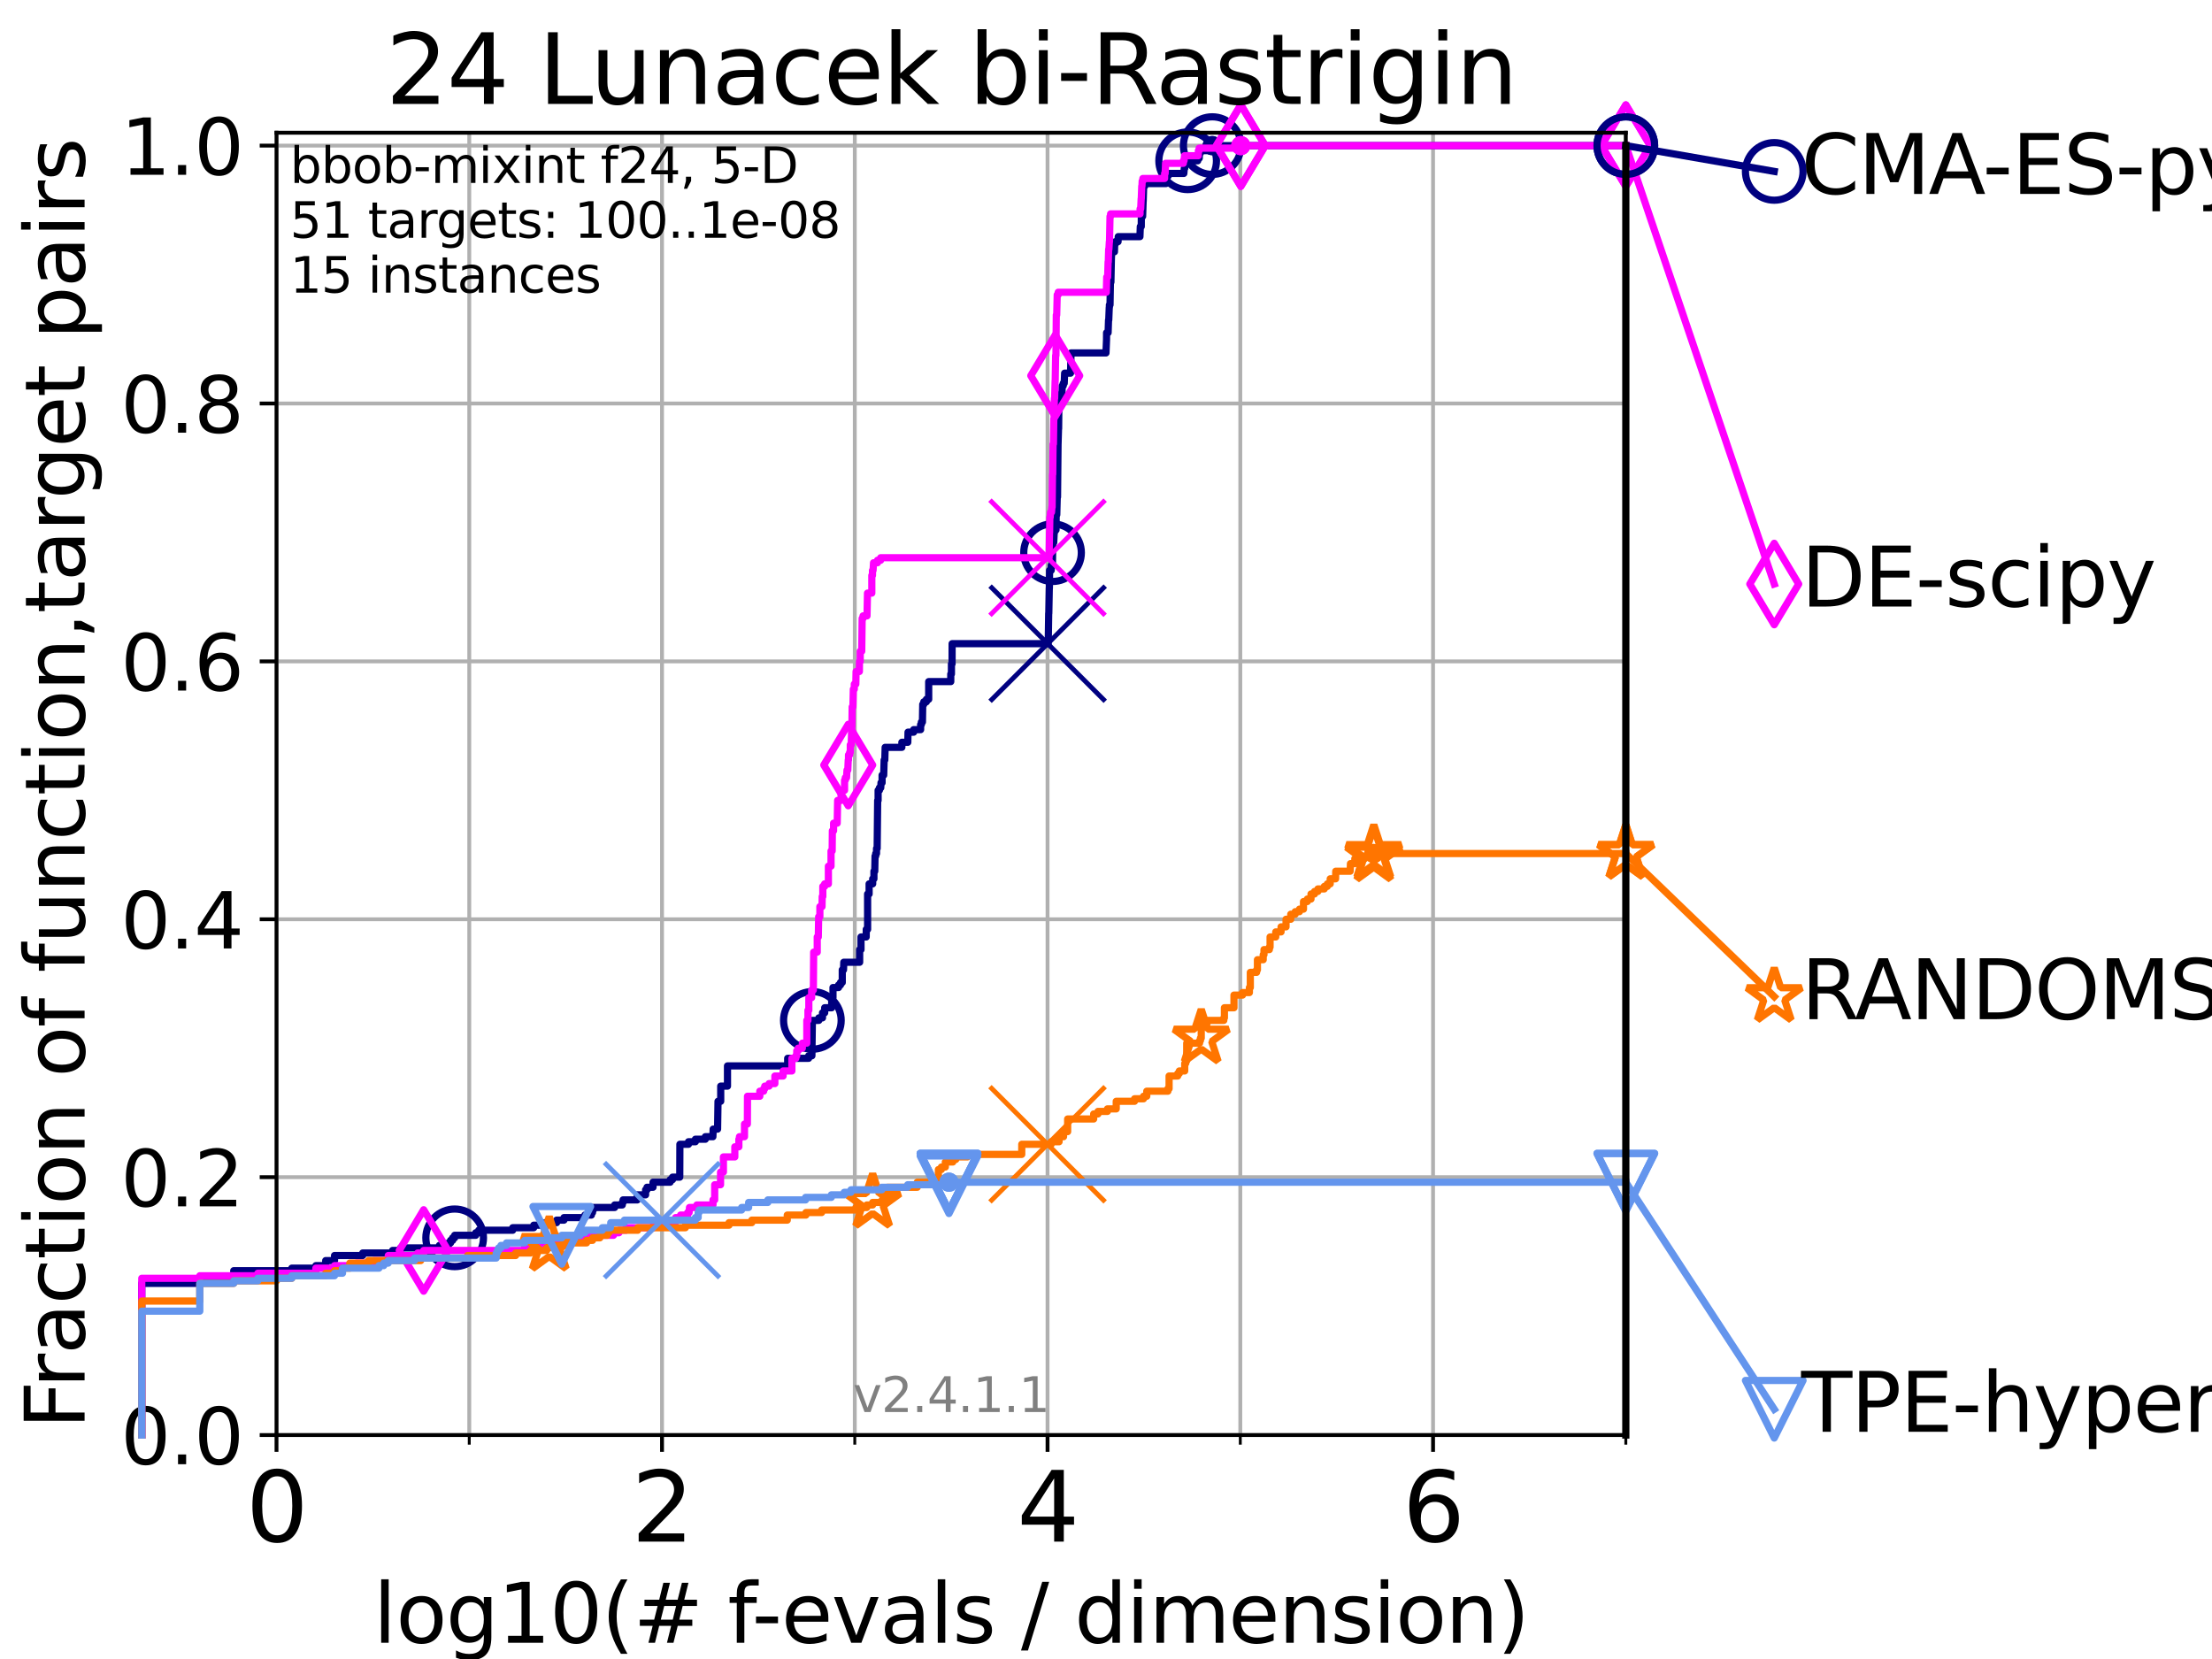 <?xml version="1.0" encoding="utf-8" standalone="no"?>
<!DOCTYPE svg PUBLIC "-//W3C//DTD SVG 1.1//EN"
  "http://www.w3.org/Graphics/SVG/1.1/DTD/svg11.dtd">
<svg height="345.6pt" version="1.1" viewBox="0 0 460.8 345.6" width="460.8pt" xmlns="http://www.w3.org/2000/svg" xmlns:xlink="http://www.w3.org/1999/xlink">
 <defs>
  <style type="text/css">*{stroke-linecap:butt;stroke-linejoin:round;}</style>
 </defs>
 <g id="figure_1">
  <g id="patch_1">
   <path d="M 0 345.6 
L 460.8 345.6 
L 460.8 0 
L 0 0 
z
" style="fill:#ffffff;"/>
  </g>
  <g id="axes_1">
   <g id="patch_2">
    <path d="M 57.6 298.944 
L 338.688 298.944 
L 338.688 27.648 
L 57.6 27.648 
z
" style="fill:#ffffff;"/>
   </g>
   <g id="matplotlib.axis_1">
    <g id="xtick_1">
     <g id="line2d_1">
      <path clip-path="url(#pc5fd0bb063)" d="M 57.6 298.944 
L 57.6 27.648 
" style="fill:none;stroke:#b0b0b0;stroke-linecap:square;stroke-width:0.8;"/>
     </g>
     <g id="line2d_2">
      <defs>
       <path d="M 0 0 
L 0 3.5 
" id="m6f26409cc4" style="stroke:#000000;stroke-width:0.8;"/>
      </defs>
      <g>
       <use style="stroke:#000000;stroke-width:0.8;" x="57.6" xlink:href="#m6f26409cc4" y="298.944"/>
      </g>
     </g>
     <g id="text_1">
      <!-- 0 -->
      <g transform="translate(51.237 321.141)scale(0.2 -0.2)">
       <defs>
        <path d="M 2034 4250 
Q 1547 4250 1301 3770 
Q 1056 3291 1056 2328 
Q 1056 1369 1301 889 
Q 1547 409 2034 409 
Q 2525 409 2770 889 
Q 3016 1369 3016 2328 
Q 3016 3291 2770 3770 
Q 2525 4250 2034 4250 
z
M 2034 4750 
Q 2819 4750 3233 4129 
Q 3647 3509 3647 2328 
Q 3647 1150 3233 529 
Q 2819 -91 2034 -91 
Q 1250 -91 836 529 
Q 422 1150 422 2328 
Q 422 3509 836 4129 
Q 1250 4750 2034 4750 
z
" id="DejaVuSans-30" transform="scale(0.016)"/>
       </defs>
       <use xlink:href="#DejaVuSans-30"/>
      </g>
     </g>
    </g>
    <g id="xtick_2">
     <g id="line2d_3">
      <path clip-path="url(#pc5fd0bb063)" d="M 137.911 298.944 
L 137.911 27.648 
" style="fill:none;stroke:#b0b0b0;stroke-linecap:square;stroke-width:0.8;"/>
     </g>
     <g id="line2d_4">
      <g>
       <use style="stroke:#000000;stroke-width:0.8;" x="137.911" xlink:href="#m6f26409cc4" y="298.944"/>
      </g>
     </g>
     <g id="text_2">
      <!-- 2 -->
      <g transform="translate(131.548 321.141)scale(0.2 -0.2)">
       <defs>
        <path d="M 1228 531 
L 3431 531 
L 3431 0 
L 469 0 
L 469 531 
Q 828 903 1448 1529 
Q 2069 2156 2228 2338 
Q 2531 2678 2651 2914 
Q 2772 3150 2772 3378 
Q 2772 3750 2511 3984 
Q 2250 4219 1831 4219 
Q 1534 4219 1204 4116 
Q 875 4013 500 3803 
L 500 4441 
Q 881 4594 1212 4672 
Q 1544 4750 1819 4750 
Q 2544 4750 2975 4387 
Q 3406 4025 3406 3419 
Q 3406 3131 3298 2873 
Q 3191 2616 2906 2266 
Q 2828 2175 2409 1742 
Q 1991 1309 1228 531 
z
" id="DejaVuSans-32" transform="scale(0.016)"/>
       </defs>
       <use xlink:href="#DejaVuSans-32"/>
      </g>
     </g>
    </g>
    <g id="xtick_3">
     <g id="line2d_5">
      <path clip-path="url(#pc5fd0bb063)" d="M 218.222 298.944 
L 218.222 27.648 
" style="fill:none;stroke:#b0b0b0;stroke-linecap:square;stroke-width:0.8;"/>
     </g>
     <g id="line2d_6">
      <g>
       <use style="stroke:#000000;stroke-width:0.8;" x="218.222" xlink:href="#m6f26409cc4" y="298.944"/>
      </g>
     </g>
     <g id="text_3">
      <!-- 4 -->
      <g transform="translate(211.859 321.141)scale(0.2 -0.2)">
       <defs>
        <path d="M 2419 4116 
L 825 1625 
L 2419 1625 
L 2419 4116 
z
M 2253 4666 
L 3047 4666 
L 3047 1625 
L 3713 1625 
L 3713 1100 
L 3047 1100 
L 3047 0 
L 2419 0 
L 2419 1100 
L 313 1100 
L 313 1709 
L 2253 4666 
z
" id="DejaVuSans-34" transform="scale(0.016)"/>
       </defs>
       <use xlink:href="#DejaVuSans-34"/>
      </g>
     </g>
    </g>
    <g id="xtick_4">
     <g id="line2d_7">
      <path clip-path="url(#pc5fd0bb063)" d="M 298.533 298.944 
L 298.533 27.648 
" style="fill:none;stroke:#b0b0b0;stroke-linecap:square;stroke-width:0.8;"/>
     </g>
     <g id="line2d_8">
      <g>
       <use style="stroke:#000000;stroke-width:0.8;" x="298.533" xlink:href="#m6f26409cc4" y="298.944"/>
      </g>
     </g>
     <g id="text_4">
      <!-- 6 -->
      <g transform="translate(292.17 321.141)scale(0.2 -0.2)">
       <defs>
        <path d="M 2113 2584 
Q 1688 2584 1439 2293 
Q 1191 2003 1191 1497 
Q 1191 994 1439 701 
Q 1688 409 2113 409 
Q 2538 409 2786 701 
Q 3034 994 3034 1497 
Q 3034 2003 2786 2293 
Q 2538 2584 2113 2584 
z
M 3366 4563 
L 3366 3988 
Q 3128 4100 2886 4159 
Q 2644 4219 2406 4219 
Q 1781 4219 1451 3797 
Q 1122 3375 1075 2522 
Q 1259 2794 1537 2939 
Q 1816 3084 2150 3084 
Q 2853 3084 3261 2657 
Q 3669 2231 3669 1497 
Q 3669 778 3244 343 
Q 2819 -91 2113 -91 
Q 1303 -91 875 529 
Q 447 1150 447 2328 
Q 447 3434 972 4092 
Q 1497 4750 2381 4750 
Q 2619 4750 2861 4703 
Q 3103 4656 3366 4563 
z
" id="DejaVuSans-36" transform="scale(0.016)"/>
       </defs>
       <use xlink:href="#DejaVuSans-36"/>
      </g>
     </g>
    </g>
    <g id="xtick_5">
     <g id="line2d_9">
      <path clip-path="url(#pc5fd0bb063)" d="M 97.755 298.944 
L 97.755 27.648 
" style="fill:none;stroke:#b0b0b0;stroke-linecap:square;stroke-width:0.8;"/>
     </g>
     <g id="line2d_10">
      <defs>
       <path d="M 0 0 
L 0 2 
" id="m347e96cd86" style="stroke:#000000;stroke-width:0.6;"/>
      </defs>
      <g>
       <use style="stroke:#000000;stroke-width:0.6;" x="97.755" xlink:href="#m347e96cd86" y="298.944"/>
      </g>
     </g>
    </g>
    <g id="xtick_6">
     <g id="line2d_11">
      <path clip-path="url(#pc5fd0bb063)" d="M 178.066 298.944 
L 178.066 27.648 
" style="fill:none;stroke:#b0b0b0;stroke-linecap:square;stroke-width:0.8;"/>
     </g>
     <g id="line2d_12">
      <g>
       <use style="stroke:#000000;stroke-width:0.6;" x="178.066" xlink:href="#m347e96cd86" y="298.944"/>
      </g>
     </g>
    </g>
    <g id="xtick_7">
     <g id="line2d_13">
      <path clip-path="url(#pc5fd0bb063)" d="M 258.377 298.944 
L 258.377 27.648 
" style="fill:none;stroke:#b0b0b0;stroke-linecap:square;stroke-width:0.8;"/>
     </g>
     <g id="line2d_14">
      <g>
       <use style="stroke:#000000;stroke-width:0.6;" x="258.377" xlink:href="#m347e96cd86" y="298.944"/>
      </g>
     </g>
    </g>
    <g id="xtick_8">
     <g id="line2d_15">
      <path clip-path="url(#pc5fd0bb063)" d="M 338.688 298.944 
L 338.688 27.648 
" style="fill:none;stroke:#b0b0b0;stroke-linecap:square;stroke-width:0.8;"/>
     </g>
     <g id="line2d_16">
      <g>
       <use style="stroke:#000000;stroke-width:0.6;" x="338.688" xlink:href="#m347e96cd86" y="298.944"/>
      </g>
     </g>
    </g>
    <g id="text_5">
     <!-- log10(# f-evals / dimension) -->
     <g transform="translate(77.764 342.218)scale(0.17 -0.17)">
      <defs>
       <path d="M 603 4863 
L 1178 4863 
L 1178 0 
L 603 0 
L 603 4863 
z
" id="DejaVuSans-6c" transform="scale(0.016)"/>
       <path d="M 1959 3097 
Q 1497 3097 1228 2736 
Q 959 2375 959 1747 
Q 959 1119 1226 758 
Q 1494 397 1959 397 
Q 2419 397 2687 759 
Q 2956 1122 2956 1747 
Q 2956 2369 2687 2733 
Q 2419 3097 1959 3097 
z
M 1959 3584 
Q 2709 3584 3137 3096 
Q 3566 2609 3566 1747 
Q 3566 888 3137 398 
Q 2709 -91 1959 -91 
Q 1206 -91 779 398 
Q 353 888 353 1747 
Q 353 2609 779 3096 
Q 1206 3584 1959 3584 
z
" id="DejaVuSans-6f" transform="scale(0.016)"/>
       <path d="M 2906 1791 
Q 2906 2416 2648 2759 
Q 2391 3103 1925 3103 
Q 1463 3103 1205 2759 
Q 947 2416 947 1791 
Q 947 1169 1205 825 
Q 1463 481 1925 481 
Q 2391 481 2648 825 
Q 2906 1169 2906 1791 
z
M 3481 434 
Q 3481 -459 3084 -895 
Q 2688 -1331 1869 -1331 
Q 1566 -1331 1297 -1286 
Q 1028 -1241 775 -1147 
L 775 -588 
Q 1028 -725 1275 -790 
Q 1522 -856 1778 -856 
Q 2344 -856 2625 -561 
Q 2906 -266 2906 331 
L 2906 616 
Q 2728 306 2450 153 
Q 2172 0 1784 0 
Q 1141 0 747 490 
Q 353 981 353 1791 
Q 353 2603 747 3093 
Q 1141 3584 1784 3584 
Q 2172 3584 2450 3431 
Q 2728 3278 2906 2969 
L 2906 3500 
L 3481 3500 
L 3481 434 
z
" id="DejaVuSans-67" transform="scale(0.016)"/>
       <path d="M 794 531 
L 1825 531 
L 1825 4091 
L 703 3866 
L 703 4441 
L 1819 4666 
L 2450 4666 
L 2450 531 
L 3481 531 
L 3481 0 
L 794 0 
L 794 531 
z
" id="DejaVuSans-31" transform="scale(0.016)"/>
       <path d="M 1984 4856 
Q 1566 4138 1362 3434 
Q 1159 2731 1159 2009 
Q 1159 1288 1364 580 
Q 1569 -128 1984 -844 
L 1484 -844 
Q 1016 -109 783 600 
Q 550 1309 550 2009 
Q 550 2706 781 3412 
Q 1013 4119 1484 4856 
L 1984 4856 
z
" id="DejaVuSans-28" transform="scale(0.016)"/>
       <path d="M 3272 2816 
L 2363 2816 
L 2100 1772 
L 3016 1772 
L 3272 2816 
z
M 2803 4594 
L 2478 3297 
L 3391 3297 
L 3719 4594 
L 4219 4594 
L 3897 3297 
L 4872 3297 
L 4872 2816 
L 3775 2816 
L 3519 1772 
L 4513 1772 
L 4513 1294 
L 3397 1294 
L 3072 0 
L 2572 0 
L 2894 1294 
L 1978 1294 
L 1656 0 
L 1153 0 
L 1478 1294 
L 494 1294 
L 494 1772 
L 1594 1772 
L 1856 2816 
L 850 2816 
L 850 3297 
L 1978 3297 
L 2297 4594 
L 2803 4594 
z
" id="DejaVuSans-23" transform="scale(0.016)"/>
       <path id="DejaVuSans-20" transform="scale(0.016)"/>
       <path d="M 2375 4863 
L 2375 4384 
L 1825 4384 
Q 1516 4384 1395 4259 
Q 1275 4134 1275 3809 
L 1275 3500 
L 2222 3500 
L 2222 3053 
L 1275 3053 
L 1275 0 
L 697 0 
L 697 3053 
L 147 3053 
L 147 3500 
L 697 3500 
L 697 3744 
Q 697 4328 969 4595 
Q 1241 4863 1831 4863 
L 2375 4863 
z
" id="DejaVuSans-66" transform="scale(0.016)"/>
       <path d="M 313 2009 
L 1997 2009 
L 1997 1497 
L 313 1497 
L 313 2009 
z
" id="DejaVuSans-2d" transform="scale(0.016)"/>
       <path d="M 3597 1894 
L 3597 1613 
L 953 1613 
Q 991 1019 1311 708 
Q 1631 397 2203 397 
Q 2534 397 2845 478 
Q 3156 559 3463 722 
L 3463 178 
Q 3153 47 2828 -22 
Q 2503 -91 2169 -91 
Q 1331 -91 842 396 
Q 353 884 353 1716 
Q 353 2575 817 3079 
Q 1281 3584 2069 3584 
Q 2775 3584 3186 3129 
Q 3597 2675 3597 1894 
z
M 3022 2063 
Q 3016 2534 2758 2815 
Q 2500 3097 2075 3097 
Q 1594 3097 1305 2825 
Q 1016 2553 972 2059 
L 3022 2063 
z
" id="DejaVuSans-65" transform="scale(0.016)"/>
       <path d="M 191 3500 
L 800 3500 
L 1894 563 
L 2988 3500 
L 3597 3500 
L 2284 0 
L 1503 0 
L 191 3500 
z
" id="DejaVuSans-76" transform="scale(0.016)"/>
       <path d="M 2194 1759 
Q 1497 1759 1228 1600 
Q 959 1441 959 1056 
Q 959 750 1161 570 
Q 1363 391 1709 391 
Q 2188 391 2477 730 
Q 2766 1069 2766 1631 
L 2766 1759 
L 2194 1759 
z
M 3341 1997 
L 3341 0 
L 2766 0 
L 2766 531 
Q 2569 213 2275 61 
Q 1981 -91 1556 -91 
Q 1019 -91 701 211 
Q 384 513 384 1019 
Q 384 1609 779 1909 
Q 1175 2209 1959 2209 
L 2766 2209 
L 2766 2266 
Q 2766 2663 2505 2880 
Q 2244 3097 1772 3097 
Q 1472 3097 1187 3025 
Q 903 2953 641 2809 
L 641 3341 
Q 956 3463 1253 3523 
Q 1550 3584 1831 3584 
Q 2591 3584 2966 3190 
Q 3341 2797 3341 1997 
z
" id="DejaVuSans-61" transform="scale(0.016)"/>
       <path d="M 2834 3397 
L 2834 2853 
Q 2591 2978 2328 3040 
Q 2066 3103 1784 3103 
Q 1356 3103 1142 2972 
Q 928 2841 928 2578 
Q 928 2378 1081 2264 
Q 1234 2150 1697 2047 
L 1894 2003 
Q 2506 1872 2764 1633 
Q 3022 1394 3022 966 
Q 3022 478 2636 193 
Q 2250 -91 1575 -91 
Q 1294 -91 989 -36 
Q 684 19 347 128 
L 347 722 
Q 666 556 975 473 
Q 1284 391 1588 391 
Q 1994 391 2212 530 
Q 2431 669 2431 922 
Q 2431 1156 2273 1281 
Q 2116 1406 1581 1522 
L 1381 1569 
Q 847 1681 609 1914 
Q 372 2147 372 2553 
Q 372 3047 722 3315 
Q 1072 3584 1716 3584 
Q 2034 3584 2315 3537 
Q 2597 3491 2834 3397 
z
" id="DejaVuSans-73" transform="scale(0.016)"/>
       <path d="M 1625 4666 
L 2156 4666 
L 531 -594 
L 0 -594 
L 1625 4666 
z
" id="DejaVuSans-2f" transform="scale(0.016)"/>
       <path d="M 2906 2969 
L 2906 4863 
L 3481 4863 
L 3481 0 
L 2906 0 
L 2906 525 
Q 2725 213 2448 61 
Q 2172 -91 1784 -91 
Q 1150 -91 751 415 
Q 353 922 353 1747 
Q 353 2572 751 3078 
Q 1150 3584 1784 3584 
Q 2172 3584 2448 3432 
Q 2725 3281 2906 2969 
z
M 947 1747 
Q 947 1113 1208 752 
Q 1469 391 1925 391 
Q 2381 391 2643 752 
Q 2906 1113 2906 1747 
Q 2906 2381 2643 2742 
Q 2381 3103 1925 3103 
Q 1469 3103 1208 2742 
Q 947 2381 947 1747 
z
" id="DejaVuSans-64" transform="scale(0.016)"/>
       <path d="M 603 3500 
L 1178 3500 
L 1178 0 
L 603 0 
L 603 3500 
z
M 603 4863 
L 1178 4863 
L 1178 4134 
L 603 4134 
L 603 4863 
z
" id="DejaVuSans-69" transform="scale(0.016)"/>
       <path d="M 3328 2828 
Q 3544 3216 3844 3400 
Q 4144 3584 4550 3584 
Q 5097 3584 5394 3201 
Q 5691 2819 5691 2113 
L 5691 0 
L 5113 0 
L 5113 2094 
Q 5113 2597 4934 2840 
Q 4756 3084 4391 3084 
Q 3944 3084 3684 2787 
Q 3425 2491 3425 1978 
L 3425 0 
L 2847 0 
L 2847 2094 
Q 2847 2600 2669 2842 
Q 2491 3084 2119 3084 
Q 1678 3084 1418 2786 
Q 1159 2488 1159 1978 
L 1159 0 
L 581 0 
L 581 3500 
L 1159 3500 
L 1159 2956 
Q 1356 3278 1631 3431 
Q 1906 3584 2284 3584 
Q 2666 3584 2933 3390 
Q 3200 3197 3328 2828 
z
" id="DejaVuSans-6d" transform="scale(0.016)"/>
       <path d="M 3513 2113 
L 3513 0 
L 2938 0 
L 2938 2094 
Q 2938 2591 2744 2837 
Q 2550 3084 2163 3084 
Q 1697 3084 1428 2787 
Q 1159 2491 1159 1978 
L 1159 0 
L 581 0 
L 581 3500 
L 1159 3500 
L 1159 2956 
Q 1366 3272 1645 3428 
Q 1925 3584 2291 3584 
Q 2894 3584 3203 3211 
Q 3513 2838 3513 2113 
z
" id="DejaVuSans-6e" transform="scale(0.016)"/>
       <path d="M 513 4856 
L 1013 4856 
Q 1481 4119 1714 3412 
Q 1947 2706 1947 2009 
Q 1947 1309 1714 600 
Q 1481 -109 1013 -844 
L 513 -844 
Q 928 -128 1133 580 
Q 1338 1288 1338 2009 
Q 1338 2731 1133 3434 
Q 928 4138 513 4856 
z
" id="DejaVuSans-29" transform="scale(0.016)"/>
      </defs>
      <use xlink:href="#DejaVuSans-6c"/>
      <use x="27.783" xlink:href="#DejaVuSans-6f"/>
      <use x="88.965" xlink:href="#DejaVuSans-67"/>
      <use x="152.441" xlink:href="#DejaVuSans-31"/>
      <use x="216.064" xlink:href="#DejaVuSans-30"/>
      <use x="279.688" xlink:href="#DejaVuSans-28"/>
      <use x="318.701" xlink:href="#DejaVuSans-23"/>
      <use x="402.49" xlink:href="#DejaVuSans-20"/>
      <use x="434.277" xlink:href="#DejaVuSans-66"/>
      <use x="463.982" xlink:href="#DejaVuSans-2d"/>
      <use x="500.066" xlink:href="#DejaVuSans-65"/>
      <use x="561.59" xlink:href="#DejaVuSans-76"/>
      <use x="620.77" xlink:href="#DejaVuSans-61"/>
      <use x="682.049" xlink:href="#DejaVuSans-6c"/>
      <use x="709.832" xlink:href="#DejaVuSans-73"/>
      <use x="761.932" xlink:href="#DejaVuSans-20"/>
      <use x="793.719" xlink:href="#DejaVuSans-2f"/>
      <use x="827.41" xlink:href="#DejaVuSans-20"/>
      <use x="859.197" xlink:href="#DejaVuSans-64"/>
      <use x="922.674" xlink:href="#DejaVuSans-69"/>
      <use x="950.457" xlink:href="#DejaVuSans-6d"/>
      <use x="1047.869" xlink:href="#DejaVuSans-65"/>
      <use x="1109.393" xlink:href="#DejaVuSans-6e"/>
      <use x="1172.771" xlink:href="#DejaVuSans-73"/>
      <use x="1224.871" xlink:href="#DejaVuSans-69"/>
      <use x="1252.654" xlink:href="#DejaVuSans-6f"/>
      <use x="1313.836" xlink:href="#DejaVuSans-6e"/>
      <use x="1377.215" xlink:href="#DejaVuSans-29"/>
     </g>
    </g>
   </g>
   <g id="matplotlib.axis_2">
    <g id="ytick_1">
     <g id="line2d_17">
      <path clip-path="url(#pc5fd0bb063)" d="M 57.6 298.944 
L 338.688 298.944 
" style="fill:none;stroke:#b0b0b0;stroke-linecap:square;stroke-width:0.8;"/>
     </g>
     <g id="line2d_18">
      <defs>
       <path d="M 0 0 
L -3.5 0 
" id="m4eb82263d6" style="stroke:#000000;stroke-width:0.8;"/>
      </defs>
      <g>
       <use style="stroke:#000000;stroke-width:0.8;" x="57.6" xlink:href="#m4eb82263d6" y="298.944"/>
      </g>
     </g>
     <g id="text_6">
      <!-- 0.0 -->
      <g transform="translate(25.155 305.023)scale(0.16 -0.16)">
       <defs>
        <path d="M 684 794 
L 1344 794 
L 1344 0 
L 684 0 
L 684 794 
z
" id="DejaVuSans-2e" transform="scale(0.016)"/>
       </defs>
       <use xlink:href="#DejaVuSans-30"/>
       <use x="63.623" xlink:href="#DejaVuSans-2e"/>
       <use x="95.41" xlink:href="#DejaVuSans-30"/>
      </g>
     </g>
    </g>
    <g id="ytick_2">
     <g id="line2d_19">
      <path clip-path="url(#pc5fd0bb063)" d="M 57.6 245.222 
L 338.688 245.222 
" style="fill:none;stroke:#b0b0b0;stroke-linecap:square;stroke-width:0.8;"/>
     </g>
     <g id="line2d_20">
      <g>
       <use style="stroke:#000000;stroke-width:0.8;" x="57.6" xlink:href="#m4eb82263d6" y="245.222"/>
      </g>
     </g>
     <g id="text_7">
      <!-- 0.2 -->
      <g transform="translate(25.155 251.301)scale(0.16 -0.16)">
       <use xlink:href="#DejaVuSans-30"/>
       <use x="63.623" xlink:href="#DejaVuSans-2e"/>
       <use x="95.41" xlink:href="#DejaVuSans-32"/>
      </g>
     </g>
    </g>
    <g id="ytick_3">
     <g id="line2d_21">
      <path clip-path="url(#pc5fd0bb063)" d="M 57.6 191.5 
L 338.688 191.5 
" style="fill:none;stroke:#b0b0b0;stroke-linecap:square;stroke-width:0.8;"/>
     </g>
     <g id="line2d_22">
      <g>
       <use style="stroke:#000000;stroke-width:0.8;" x="57.6" xlink:href="#m4eb82263d6" y="191.5"/>
      </g>
     </g>
     <g id="text_8">
      <!-- 0.4 -->
      <g transform="translate(25.155 197.579)scale(0.16 -0.16)">
       <use xlink:href="#DejaVuSans-30"/>
       <use x="63.623" xlink:href="#DejaVuSans-2e"/>
       <use x="95.41" xlink:href="#DejaVuSans-34"/>
      </g>
     </g>
    </g>
    <g id="ytick_4">
     <g id="line2d_23">
      <path clip-path="url(#pc5fd0bb063)" d="M 57.6 137.778 
L 338.688 137.778 
" style="fill:none;stroke:#b0b0b0;stroke-linecap:square;stroke-width:0.8;"/>
     </g>
     <g id="line2d_24">
      <g>
       <use style="stroke:#000000;stroke-width:0.8;" x="57.6" xlink:href="#m4eb82263d6" y="137.778"/>
      </g>
     </g>
     <g id="text_9">
      <!-- 0.6 -->
      <g transform="translate(25.155 143.857)scale(0.16 -0.16)">
       <use xlink:href="#DejaVuSans-30"/>
       <use x="63.623" xlink:href="#DejaVuSans-2e"/>
       <use x="95.41" xlink:href="#DejaVuSans-36"/>
      </g>
     </g>
    </g>
    <g id="ytick_5">
     <g id="line2d_25">
      <path clip-path="url(#pc5fd0bb063)" d="M 57.6 84.056 
L 338.688 84.056 
" style="fill:none;stroke:#b0b0b0;stroke-linecap:square;stroke-width:0.8;"/>
     </g>
     <g id="line2d_26">
      <g>
       <use style="stroke:#000000;stroke-width:0.8;" x="57.6" xlink:href="#m4eb82263d6" y="84.056"/>
      </g>
     </g>
     <g id="text_10">
      <!-- 0.8 -->
      <g transform="translate(25.155 90.135)scale(0.16 -0.16)">
       <defs>
        <path d="M 2034 2216 
Q 1584 2216 1326 1975 
Q 1069 1734 1069 1313 
Q 1069 891 1326 650 
Q 1584 409 2034 409 
Q 2484 409 2743 651 
Q 3003 894 3003 1313 
Q 3003 1734 2745 1975 
Q 2488 2216 2034 2216 
z
M 1403 2484 
Q 997 2584 770 2862 
Q 544 3141 544 3541 
Q 544 4100 942 4425 
Q 1341 4750 2034 4750 
Q 2731 4750 3128 4425 
Q 3525 4100 3525 3541 
Q 3525 3141 3298 2862 
Q 3072 2584 2669 2484 
Q 3125 2378 3379 2068 
Q 3634 1759 3634 1313 
Q 3634 634 3220 271 
Q 2806 -91 2034 -91 
Q 1263 -91 848 271 
Q 434 634 434 1313 
Q 434 1759 690 2068 
Q 947 2378 1403 2484 
z
M 1172 3481 
Q 1172 3119 1398 2916 
Q 1625 2713 2034 2713 
Q 2441 2713 2670 2916 
Q 2900 3119 2900 3481 
Q 2900 3844 2670 4047 
Q 2441 4250 2034 4250 
Q 1625 4250 1398 4047 
Q 1172 3844 1172 3481 
z
" id="DejaVuSans-38" transform="scale(0.016)"/>
       </defs>
       <use xlink:href="#DejaVuSans-30"/>
       <use x="63.623" xlink:href="#DejaVuSans-2e"/>
       <use x="95.41" xlink:href="#DejaVuSans-38"/>
      </g>
     </g>
    </g>
    <g id="ytick_6">
     <g id="line2d_27">
      <path clip-path="url(#pc5fd0bb063)" d="M 57.6 30.334 
L 338.688 30.334 
" style="fill:none;stroke:#b0b0b0;stroke-linecap:square;stroke-width:0.8;"/>
     </g>
     <g id="line2d_28">
      <g>
       <use style="stroke:#000000;stroke-width:0.8;" x="57.6" xlink:href="#m4eb82263d6" y="30.334"/>
      </g>
     </g>
     <g id="text_11">
      <!-- 1.0 -->
      <g transform="translate(25.155 36.413)scale(0.16 -0.16)">
       <use xlink:href="#DejaVuSans-31"/>
       <use x="63.623" xlink:href="#DejaVuSans-2e"/>
       <use x="95.41" xlink:href="#DejaVuSans-30"/>
      </g>
     </g>
    </g>
    <g id="text_12">
     <!-- Fraction of function,target pairs -->
     <g transform="translate(17.62 297.681)rotate(-90)scale(0.17 -0.17)">
      <defs>
       <path d="M 628 4666 
L 3309 4666 
L 3309 4134 
L 1259 4134 
L 1259 2759 
L 3109 2759 
L 3109 2228 
L 1259 2228 
L 1259 0 
L 628 0 
L 628 4666 
z
" id="DejaVuSans-46" transform="scale(0.016)"/>
       <path d="M 2631 2963 
Q 2534 3019 2420 3045 
Q 2306 3072 2169 3072 
Q 1681 3072 1420 2755 
Q 1159 2438 1159 1844 
L 1159 0 
L 581 0 
L 581 3500 
L 1159 3500 
L 1159 2956 
Q 1341 3275 1631 3429 
Q 1922 3584 2338 3584 
Q 2397 3584 2469 3576 
Q 2541 3569 2628 3553 
L 2631 2963 
z
" id="DejaVuSans-72" transform="scale(0.016)"/>
       <path d="M 3122 3366 
L 3122 2828 
Q 2878 2963 2633 3030 
Q 2388 3097 2138 3097 
Q 1578 3097 1268 2742 
Q 959 2388 959 1747 
Q 959 1106 1268 751 
Q 1578 397 2138 397 
Q 2388 397 2633 464 
Q 2878 531 3122 666 
L 3122 134 
Q 2881 22 2623 -34 
Q 2366 -91 2075 -91 
Q 1284 -91 818 406 
Q 353 903 353 1747 
Q 353 2603 823 3093 
Q 1294 3584 2113 3584 
Q 2378 3584 2631 3529 
Q 2884 3475 3122 3366 
z
" id="DejaVuSans-63" transform="scale(0.016)"/>
       <path d="M 1172 4494 
L 1172 3500 
L 2356 3500 
L 2356 3053 
L 1172 3053 
L 1172 1153 
Q 1172 725 1289 603 
Q 1406 481 1766 481 
L 2356 481 
L 2356 0 
L 1766 0 
Q 1100 0 847 248 
Q 594 497 594 1153 
L 594 3053 
L 172 3053 
L 172 3500 
L 594 3500 
L 594 4494 
L 1172 4494 
z
" id="DejaVuSans-74" transform="scale(0.016)"/>
       <path d="M 544 1381 
L 544 3500 
L 1119 3500 
L 1119 1403 
Q 1119 906 1312 657 
Q 1506 409 1894 409 
Q 2359 409 2629 706 
Q 2900 1003 2900 1516 
L 2900 3500 
L 3475 3500 
L 3475 0 
L 2900 0 
L 2900 538 
Q 2691 219 2414 64 
Q 2138 -91 1772 -91 
Q 1169 -91 856 284 
Q 544 659 544 1381 
z
M 1991 3584 
L 1991 3584 
z
" id="DejaVuSans-75" transform="scale(0.016)"/>
       <path d="M 750 794 
L 1409 794 
L 1409 256 
L 897 -744 
L 494 -744 
L 750 256 
L 750 794 
z
" id="DejaVuSans-2c" transform="scale(0.016)"/>
       <path d="M 1159 525 
L 1159 -1331 
L 581 -1331 
L 581 3500 
L 1159 3500 
L 1159 2969 
Q 1341 3281 1617 3432 
Q 1894 3584 2278 3584 
Q 2916 3584 3314 3078 
Q 3713 2572 3713 1747 
Q 3713 922 3314 415 
Q 2916 -91 2278 -91 
Q 1894 -91 1617 61 
Q 1341 213 1159 525 
z
M 3116 1747 
Q 3116 2381 2855 2742 
Q 2594 3103 2138 3103 
Q 1681 3103 1420 2742 
Q 1159 2381 1159 1747 
Q 1159 1113 1420 752 
Q 1681 391 2138 391 
Q 2594 391 2855 752 
Q 3116 1113 3116 1747 
z
" id="DejaVuSans-70" transform="scale(0.016)"/>
      </defs>
      <use xlink:href="#DejaVuSans-46"/>
      <use x="50.27" xlink:href="#DejaVuSans-72"/>
      <use x="91.383" xlink:href="#DejaVuSans-61"/>
      <use x="152.662" xlink:href="#DejaVuSans-63"/>
      <use x="207.643" xlink:href="#DejaVuSans-74"/>
      <use x="246.852" xlink:href="#DejaVuSans-69"/>
      <use x="274.635" xlink:href="#DejaVuSans-6f"/>
      <use x="335.816" xlink:href="#DejaVuSans-6e"/>
      <use x="399.195" xlink:href="#DejaVuSans-20"/>
      <use x="430.982" xlink:href="#DejaVuSans-6f"/>
      <use x="492.164" xlink:href="#DejaVuSans-66"/>
      <use x="527.369" xlink:href="#DejaVuSans-20"/>
      <use x="559.156" xlink:href="#DejaVuSans-66"/>
      <use x="594.361" xlink:href="#DejaVuSans-75"/>
      <use x="657.74" xlink:href="#DejaVuSans-6e"/>
      <use x="721.119" xlink:href="#DejaVuSans-63"/>
      <use x="776.1" xlink:href="#DejaVuSans-74"/>
      <use x="815.309" xlink:href="#DejaVuSans-69"/>
      <use x="843.092" xlink:href="#DejaVuSans-6f"/>
      <use x="904.273" xlink:href="#DejaVuSans-6e"/>
      <use x="967.652" xlink:href="#DejaVuSans-2c"/>
      <use x="999.439" xlink:href="#DejaVuSans-74"/>
      <use x="1038.648" xlink:href="#DejaVuSans-61"/>
      <use x="1099.928" xlink:href="#DejaVuSans-72"/>
      <use x="1139.291" xlink:href="#DejaVuSans-67"/>
      <use x="1202.768" xlink:href="#DejaVuSans-65"/>
      <use x="1264.291" xlink:href="#DejaVuSans-74"/>
      <use x="1303.5" xlink:href="#DejaVuSans-20"/>
      <use x="1335.287" xlink:href="#DejaVuSans-70"/>
      <use x="1398.764" xlink:href="#DejaVuSans-61"/>
      <use x="1460.043" xlink:href="#DejaVuSans-69"/>
      <use x="1487.826" xlink:href="#DejaVuSans-72"/>
      <use x="1528.939" xlink:href="#DejaVuSans-73"/>
     </g>
    </g>
   </g>
   <g id="line2d_29">
    <defs>
     <path d="M 0 1.5 
C 0.398 1.5 0.779 1.342 1.061 1.061 
C 1.342 0.779 1.5 0.398 1.5 0 
C 1.5 -0.398 1.342 -0.779 1.061 -1.061 
C 0.779 -1.342 0.398 -1.5 0 -1.5 
C -0.398 -1.5 -0.779 -1.342 -1.061 -1.061 
C -1.342 -0.779 -1.5 -0.398 -1.5 0 
C -1.5 0.398 -1.342 0.779 -1.061 1.061 
C -0.779 1.342 -0.398 1.5 0 1.5 
z
" id="mc2fa9bcea8" style="stroke:#000080;"/>
    </defs>
    <g>
     <use style="fill:#000080;stroke:#000080;" x="252.53" xlink:href="#mc2fa9bcea8" y="30.334"/>
     <use style="fill:#000080;stroke:#000080;" x="252.53" xlink:href="#mc2fa9bcea8" y="30.334"/>
    </g>
   </g>
   <g id="line2d_30">
    <path d="M 29.533 298.944 
L 29.533 267.343 
L 41.621 267.343 
L 41.621 266.816 
L 48.692 266.816 
L 48.692 264.709 
L 60.78 264.709 
L 60.78 264.183 
L 65.797 264.183 
L 65.797 263.656 
L 67.851 263.656 
L 67.851 262.603 
L 69.688 262.603 
L 69.688 261.549 
L 75.556 261.549 
L 75.556 261.023 
L 81.776 261.023 
L 81.776 260.496 
L 83.438 260.496 
L 83.438 259.969 
L 91.535 259.969 
L 91.535 259.443 
L 93.422 259.443 
L 93.422 258.916 
L 93.864 258.916 
L 93.864 258.389 
L 94.295 258.389 
L 94.295 257.862 
L 94.715 257.862 
L 94.715 257.336 
L 99.098 257.336 
L 99.098 256.809 
L 99.732 256.809 
L 99.732 256.282 
L 106.803 256.282 
L 106.803 255.756 
L 111.186 255.756 
L 111.186 255.229 
L 113.595 255.229 
L 113.595 254.702 
L 115.959 254.702 
L 115.959 254.176 
L 117.486 254.176 
L 117.486 253.649 
L 121.844 253.649 
L 121.844 253.122 
L 123.193 253.122 
L 123.193 252.596 
L 123.434 252.596 
L 123.434 252.069 
L 123.594 252.069 
L 123.594 251.542 
L 128.047 251.542 
L 128.047 251.016 
L 129.63 251.016 
L 129.63 250.489 
L 129.798 250.489 
L 129.798 249.962 
L 132.754 249.962 
L 132.754 248.909 
L 134.492 248.909 
L 134.492 247.855 
L 134.787 247.855 
L 134.787 247.329 
L 136.035 247.329 
L 136.035 246.275 
L 139.605 246.275 
L 139.605 245.749 
L 140.104 245.749 
L 140.104 245.222 
L 141.606 245.222 
L 141.634 238.375 
L 143.426 238.375 
L 143.426 237.848 
L 144.865 237.848 
L 144.865 237.322 
L 146.937 237.322 
L 146.937 236.795 
L 148.507 236.795 
L 148.564 235.215 
L 149.486 235.215 
L 149.575 229.421 
L 150.138 229.421 
L 150.138 226.261 
L 151.55 226.261 
L 151.55 222.048 
L 164.087 222.048 
L 164.087 220.468 
L 168.452 220.468 
L 168.452 219.941 
L 169.135 219.941 
L 169.233 212.567 
L 170.581 212.567 
L 170.581 212.041 
L 171.341 212.041 
L 171.341 210.987 
L 171.796 210.987 
L 171.796 209.934 
L 173.257 209.934 
L 173.257 207.827 
L 173.526 207.827 
L 173.526 205.721 
L 174.686 205.721 
L 174.686 205.194 
L 175.088 205.194 
L 175.088 204.667 
L 175.46 204.667 
L 175.46 202.034 
L 175.718 202.034 
L 175.777 200.454 
L 179.082 200.454 
L 179.082 197.82 
L 179.363 197.82 
L 179.363 195.187 
L 180.443 195.187 
L 180.458 193.607 
L 180.739 193.607 
L 180.739 186.233 
L 181.053 186.233 
L 181.053 184.126 
L 181.795 184.126 
L 181.795 183.073 
L 182.055 183.073 
L 182.055 181.493 
L 182.226 181.493 
L 182.289 178.333 
L 182.428 178.333 
L 182.428 177.806 
L 182.596 177.806 
L 182.596 176.753 
L 182.727 176.753 
L 182.834 166.746 
L 182.926 166.746 
L 182.926 164.639 
L 183.199 164.639 
L 183.199 164.112 
L 183.477 164.112 
L 183.528 163.059 
L 183.756 163.059 
L 183.756 161.479 
L 184.09 161.479 
L 184.184 158.319 
L 184.321 158.319 
L 184.394 155.685 
L 187.873 155.685 
L 187.873 154.632 
L 189.112 154.632 
L 189.157 152.525 
L 190.331 152.525 
L 190.331 151.999 
L 191.783 151.999 
L 191.783 150.945 
L 191.936 150.945 
L 191.936 150.419 
L 192.159 150.419 
L 192.221 146.732 
L 192.444 146.732 
L 192.444 146.205 
L 192.982 146.205 
L 192.982 145.678 
L 193.464 145.678 
L 193.464 141.992 
L 198.061 141.992 
L 198.061 140.411 
L 198.201 140.411 
L 198.201 138.305 
L 198.334 138.305 
L 198.344 134.091 
L 218.364 134.091 
L 218.46 127.771 
L 218.485 127.771 
L 218.586 122.504 
L 218.606 122.504 
L 218.643 118.817 
L 218.989 118.817 
L 219.002 117.764 
L 219.239 117.764 
L 219.307 113.024 
L 219.51 113.024 
L 219.614 110.917 
L 219.677 110.917 
L 219.677 110.39 
L 219.99 110.39 
L 220.024 107.23 
L 220.146 107.23 
L 220.244 103.543 
L 220.302 103.543 
L 220.409 92.483 
L 220.414 92.483 
L 220.506 89.323 
L 220.529 89.323 
L 220.603 82.476 
L 221.084 82.476 
L 221.084 81.949 
L 221.234 81.949 
L 221.274 80.369 
L 221.493 80.369 
L 221.493 79.843 
L 221.697 79.843 
L 221.783 77.736 
L 223.012 77.736 
L 223.116 73.522 
L 230.394 73.522 
L 230.504 70.889 
L 230.509 70.889 
L 230.522 69.309 
L 230.839 69.309 
L 230.927 66.675 
L 230.972 66.675 
L 231.077 64.042 
L 231.105 64.042 
L 231.105 63.515 
L 231.237 63.515 
L 231.32 58.775 
L 231.423 58.775 
L 231.531 53.508 
L 231.546 53.508 
L 231.562 52.455 
L 232.158 52.455 
L 232.209 50.875 
L 232.333 50.875 
L 232.333 50.348 
L 232.913 50.348 
L 232.949 49.295 
L 237.467 49.295 
L 237.547 47.188 
L 237.747 47.188 
L 237.759 45.081 
L 238.028 45.081 
L 238.136 41.921 
L 238.148 41.921 
L 238.245 38.761 
L 238.474 38.761 
L 238.474 38.234 
L 242.921 38.234 
L 242.964 36.654 
L 243.366 36.654 
L 243.366 36.128 
L 246.616 36.128 
L 246.707 35.074 
L 246.799 35.074 
L 246.799 34.548 
L 246.925 34.548 
L 246.925 34.021 
L 247.413 34.021 
L 247.413 33.494 
L 249.508 33.494 
L 249.508 32.968 
L 249.824 32.968 
L 249.871 31.914 
L 250.05 31.914 
L 250.05 31.387 
L 252.404 31.387 
L 252.404 30.861 
L 252.53 30.861 
L 252.53 30.334 
L 338.688 30.334 
L 338.688 30.334 
" style="fill:none;stroke:#000080;stroke-linecap:square;stroke-width:1.5;"/>
   </g>
   <g id="line2d_31">
    <defs>
     <path d="M 0 6 
C 1.591 6 3.117 5.368 4.243 4.243 
C 5.368 3.117 6 1.591 6 0 
C 6 -1.591 5.368 -3.117 4.243 -4.243 
C 3.117 -5.368 1.591 -6 0 -6 
C -1.591 -6 -3.117 -5.368 -4.243 -4.243 
C -5.368 -3.117 -6 -1.591 -6 0 
C -6 1.591 -5.368 3.117 -4.243 4.243 
C -3.117 5.368 -1.591 6 0 6 
z
" id="m0172962461" style="stroke:#000080;stroke-width:1.5;"/>
    </defs>
    <g>
     <use style="fill-opacity:0;stroke:#000080;stroke-width:1.5;" x="94.715" xlink:href="#m0172962461" y="257.862"/>
     <use style="fill-opacity:0;stroke:#000080;stroke-width:1.5;" x="169.233" xlink:href="#m0172962461" y="212.567"/>
     <use style="fill-opacity:0;stroke:#000080;stroke-width:1.5;" x="219.265" xlink:href="#m0172962461" y="115.131"/>
     <use style="fill-opacity:0;stroke:#000080;stroke-width:1.5;" x="247.413" xlink:href="#m0172962461" y="33.494"/>
     <use style="fill-opacity:0;stroke:#000080;stroke-width:1.5;" x="252.53" xlink:href="#m0172962461" y="30.334"/>
     <use style="fill-opacity:0;stroke:#000080;stroke-width:1.5;" x="338.688" xlink:href="#m0172962461" y="30.334"/>
    </g>
   </g>
   <g id="line2d_32">
    <path style="fill:none;stroke:#000080;stroke-linecap:square;stroke-width:1.5;"/>
    <g/>
   </g>
   <g id="line2d_33">
    <path clip-path="url(#pc5fd0bb063)" d="M 218.246 134.091 
" style="fill:none;stroke:#000080;stroke-linecap:square;stroke-width:1.5;"/>
    <defs>
     <path d="M -12 12 
L 12 -12 
M -12 -12 
L 12 12 
" id="m4675c173f2" style="stroke:#000080;"/>
    </defs>
    <g clip-path="url(#pc5fd0bb063)">
     <use style="fill:#000080;stroke:#000080;" x="218.246" xlink:href="#m4675c173f2" y="134.091"/>
    </g>
   </g>
   <g id="line2d_34">
    <defs>
     <path d="M 0 1.5 
C 0.398 1.5 0.779 1.342 1.061 1.061 
C 1.342 0.779 1.5 0.398 1.5 0 
C 1.5 -0.398 1.342 -0.779 1.061 -1.061 
C 0.779 -1.342 0.398 -1.5 0 -1.5 
C -0.398 -1.5 -0.779 -1.342 -1.061 -1.061 
C -1.342 -0.779 -1.5 -0.398 -1.5 0 
C -1.5 0.398 -1.342 0.779 -1.061 1.061 
C -0.779 1.342 -0.398 1.5 0 1.5 
z
" id="mfa92167cd7" style="stroke:#ff00ff;"/>
    </defs>
    <g>
     <use style="fill:#ff00ff;stroke:#ff00ff;" x="258.484" xlink:href="#mfa92167cd7" y="30.334"/>
     <use style="fill:#ff00ff;stroke:#ff00ff;" x="258.484" xlink:href="#mfa92167cd7" y="30.334"/>
    </g>
   </g>
   <g id="line2d_35">
    <path d="M 29.533 298.944 
L 29.533 266.289 
L 41.621 266.289 
L 41.621 265.763 
L 53.709 265.763 
L 53.709 265.236 
L 65.797 265.236 
L 65.797 264.183 
L 69.688 264.183 
L 69.688 263.656 
L 74.263 263.656 
L 74.263 263.129 
L 77.885 263.129 
L 77.885 262.603 
L 80.881 262.603 
L 80.881 261.549 
L 87.01 261.549 
L 87.01 261.023 
L 88.256 261.023 
L 88.256 260.496 
L 109.312 260.496 
L 109.312 259.443 
L 114.012 259.443 
L 114.012 258.916 
L 114.817 258.916 
L 114.817 258.389 
L 120.852 258.389 
L 120.852 257.862 
L 121.756 257.862 
L 121.756 257.336 
L 127.799 257.336 
L 127.799 256.809 
L 128.944 256.809 
L 128.944 256.282 
L 130.398 256.282 
L 130.398 255.756 
L 136.112 255.756 
L 136.112 255.229 
L 138.29 255.229 
L 138.29 254.702 
L 140.679 254.702 
L 140.738 253.649 
L 141.774 253.649 
L 141.774 253.122 
L 143.248 253.122 
L 143.248 252.596 
L 143.553 252.596 
L 143.629 251.542 
L 145.167 251.542 
L 145.167 251.016 
L 148.526 251.016 
L 148.526 249.962 
L 148.883 249.962 
L 148.883 246.802 
L 150.103 246.802 
L 150.103 244.169 
L 150.7 244.169 
L 150.7 241.009 
L 153.076 241.009 
L 153.076 238.902 
L 153.918 238.902 
L 153.918 237.322 
L 154.043 237.322 
L 154.043 236.795 
L 155.09 236.795 
L 155.09 234.162 
L 155.691 234.162 
L 155.717 228.368 
L 158.282 228.368 
L 158.282 227.315 
L 159.088 227.315 
L 159.088 226.788 
L 159.314 226.788 
L 159.314 226.261 
L 160.211 226.261 
L 160.211 225.735 
L 161.42 225.735 
L 161.42 224.155 
L 163.136 224.155 
L 163.136 223.101 
L 164.966 223.101 
L 164.966 220.468 
L 165.782 220.468 
L 165.782 219.941 
L 165.978 219.941 
L 165.978 218.888 
L 166.276 218.888 
L 166.276 218.361 
L 167.145 218.361 
L 167.145 217.308 
L 168.073 217.308 
L 168.073 212.567 
L 168.312 212.567 
L 168.312 210.461 
L 168.494 210.461 
L 168.494 207.827 
L 169.082 207.827 
L 169.082 206.247 
L 169.435 206.247 
L 169.503 198.347 
L 170.245 198.347 
L 170.245 195.187 
L 170.468 195.187 
L 170.543 190.973 
L 170.794 190.973 
L 170.794 188.867 
L 171.243 188.867 
L 171.279 186.76 
L 171.407 186.76 
L 171.407 184.653 
L 171.786 184.653 
L 171.786 184.126 
L 172.568 184.126 
L 172.568 180.44 
L 173.119 180.44 
L 173.119 177.28 
L 173.354 177.28 
L 173.395 173.066 
L 173.648 173.066 
L 173.648 171.486 
L 174.404 171.486 
L 174.495 166.746 
L 175.22 166.746 
L 175.22 164.639 
L 175.936 164.639 
L 175.936 162.532 
L 176.093 162.532 
L 176.093 162.006 
L 176.352 162.006 
L 176.445 160.426 
L 176.612 160.426 
L 176.703 158.319 
L 176.756 158.319 
L 176.756 157.265 
L 176.991 157.265 
L 176.991 156.739 
L 177.131 156.739 
L 177.131 155.159 
L 177.329 155.159 
L 177.427 151.472 
L 177.47 151.472 
L 177.524 147.258 
L 177.678 147.258 
L 177.764 143.572 
L 177.965 143.572 
L 177.965 142.518 
L 178.285 142.518 
L 178.34 139.885 
L 179.026 139.885 
L 179.043 137.778 
L 179.197 137.778 
L 179.197 135.671 
L 179.515 135.671 
L 179.601 128.824 
L 179.789 128.824 
L 179.789 128.298 
L 180.615 128.298 
L 180.715 123.558 
L 181.614 123.558 
L 181.614 119.871 
L 181.753 119.871 
L 181.753 118.817 
L 181.877 118.817 
L 181.969 117.237 
L 182.797 117.237 
L 182.797 116.711 
L 183.457 116.711 
L 183.457 116.184 
L 218.54 116.184 
L 218.633 110.917 
L 218.653 110.917 
L 218.7 107.757 
L 218.774 107.757 
L 218.837 106.704 
L 219.053 106.704 
L 219.13 105.65 
L 219.179 105.65 
L 219.258 98.803 
L 219.302 98.803 
L 219.374 92.483 
L 219.45 92.483 
L 219.526 87.216 
L 219.588 87.216 
L 219.644 83.003 
L 219.701 83.003 
L 219.801 79.316 
L 219.819 79.316 
L 219.909 74.049 
L 219.974 74.049 
L 220.048 65.622 
L 220.132 65.622 
L 220.238 61.409 
L 220.449 61.409 
L 220.449 60.882 
L 230.47 60.882 
L 230.55 57.722 
L 230.741 57.722 
L 230.836 54.562 
L 230.875 54.562 
L 230.955 51.928 
L 231.006 51.928 
L 231.098 50.348 
L 231.131 50.348 
L 231.236 45.081 
L 231.355 45.081 
L 231.355 44.555 
L 237.49 44.555 
L 237.502 43.501 
L 237.626 43.501 
L 237.725 41.395 
L 237.748 41.395 
L 237.848 38.761 
L 237.888 38.761 
L 237.936 37.708 
L 238.079 37.708 
L 238.079 37.181 
L 242.603 37.181 
L 242.612 36.128 
L 242.723 36.128 
L 242.811 34.021 
L 246.511 34.021 
L 246.511 33.494 
L 246.655 33.494 
L 246.758 32.441 
L 249.616 32.441 
L 249.646 31.387 
L 249.804 31.387 
L 249.804 30.861 
L 258.484 30.861 
L 258.484 30.334 
L 338.688 30.334 
L 338.688 30.334 
" style="fill:none;stroke:#ff00ff;stroke-linecap:square;stroke-width:1.5;"/>
   </g>
   <g id="line2d_36">
    <defs>
     <path d="M 0 8.485 
L 5.091 0 
L 0 -8.485 
L -5.091 0 
z
" id="m091e888fdd" style="stroke:#ff00ff;stroke-linejoin:miter;stroke-width:1.5;"/>
    </defs>
    <g>
     <use style="fill-opacity:0;stroke:#ff00ff;stroke-linejoin:miter;stroke-width:1.5;" x="88.256" xlink:href="#m091e888fdd" y="260.496"/>
     <use style="fill-opacity:0;stroke:#ff00ff;stroke-linejoin:miter;stroke-width:1.5;" x="176.703" xlink:href="#m091e888fdd" y="159.372"/>
     <use style="fill-opacity:0;stroke:#ff00ff;stroke-linejoin:miter;stroke-width:1.5;" x="219.827" xlink:href="#m091e888fdd" y="78.263"/>
     <use style="fill-opacity:0;stroke:#ff00ff;stroke-linejoin:miter;stroke-width:1.5;" x="258.484" xlink:href="#m091e888fdd" y="30.334"/>
     <use style="fill-opacity:0;stroke:#ff00ff;stroke-linejoin:miter;stroke-width:1.5;" x="258.484" xlink:href="#m091e888fdd" y="30.334"/>
     <use style="fill-opacity:0;stroke:#ff00ff;stroke-linejoin:miter;stroke-width:1.5;" x="338.688" xlink:href="#m091e888fdd" y="30.334"/>
    </g>
   </g>
   <g id="line2d_37">
    <path style="fill:none;stroke:#ff00ff;stroke-linecap:square;stroke-width:1.5;"/>
    <g/>
   </g>
   <g id="line2d_38">
    <path clip-path="url(#pc5fd0bb063)" d="M 218.222 116.184 
" style="fill:none;stroke:#ff00ff;stroke-linecap:square;stroke-width:1.5;"/>
    <defs>
     <path d="M -12 12 
L 12 -12 
M -12 -12 
L 12 12 
" id="m74bc985bad" style="stroke:#ff00ff;"/>
    </defs>
    <g clip-path="url(#pc5fd0bb063)">
     <use style="fill:#ff00ff;stroke:#ff00ff;" x="218.222" xlink:href="#m74bc985bad" y="116.184"/>
    </g>
   </g>
   <g id="line2d_39">
    <defs>
     <path d="M 0 1.5 
C 0.398 1.5 0.779 1.342 1.061 1.061 
C 1.342 0.779 1.5 0.398 1.5 0 
C 1.5 -0.398 1.342 -0.779 1.061 -1.061 
C 0.779 -1.342 0.398 -1.5 0 -1.5 
C -0.398 -1.5 -0.779 -1.342 -1.061 -1.061 
C -1.342 -0.779 -1.5 -0.398 -1.5 0 
C -1.5 0.398 -1.342 0.779 -1.061 1.061 
C -0.779 1.342 -0.398 1.5 0 1.5 
z
" id="ma5623d9015" style="stroke:#ff7500;"/>
    </defs>
    <g>
     <use style="fill:#ff7500;stroke:#ff7500;" x="286.189" xlink:href="#ma5623d9015" y="177.806"/>
     <use style="fill:#ff7500;stroke:#ff7500;" x="286.189" xlink:href="#ma5623d9015" y="177.806"/>
    </g>
   </g>
   <g id="line2d_40">
    <path d="M 29.533 298.944 
L 29.533 271.03 
L 41.621 271.03 
L 41.621 267.343 
L 48.692 267.343 
L 48.692 266.816 
L 57.6 266.816 
L 57.6 266.289 
L 60.78 266.289 
L 60.78 265.763 
L 67.851 265.763 
L 67.851 265.236 
L 69.688 265.236 
L 69.688 264.709 
L 71.35 264.709 
L 71.35 264.183 
L 72.868 264.183 
L 72.868 263.129 
L 76.759 263.129 
L 76.759 262.603 
L 87.644 262.603 
L 87.644 262.076 
L 97.403 262.076 
L 97.403 261.549 
L 107.415 261.549 
L 107.415 261.023 
L 110.527 261.023 
L 110.527 260.496 
L 113.874 260.496 
L 113.874 259.969 
L 114.419 259.969 
L 114.419 259.443 
L 117.373 259.443 
L 117.373 258.916 
L 122.191 258.916 
L 122.191 258.389 
L 123.434 258.389 
L 123.434 257.862 
L 124.965 257.862 
L 124.965 257.336 
L 126.507 257.336 
L 126.507 256.809 
L 126.839 256.809 
L 126.839 256.282 
L 132.847 256.282 
L 132.847 255.756 
L 142.779 255.756 
L 142.779 255.229 
L 151.866 255.229 
L 151.866 254.702 
L 156.61 254.702 
L 156.61 254.176 
L 164.001 254.176 
L 164.001 253.122 
L 167.886 253.122 
L 167.886 252.596 
L 171.16 252.596 
L 171.16 252.069 
L 178.295 252.069 
L 178.295 251.542 
L 180.57 251.542 
L 180.57 251.016 
L 181.79 251.016 
L 181.79 250.489 
L 183.756 250.489 
L 183.756 249.962 
L 184.884 249.962 
L 184.884 247.329 
L 191.08 247.329 
L 191.08 246.275 
L 195.482 246.275 
L 195.482 243.642 
L 196.102 243.642 
L 196.102 243.115 
L 196.93 243.115 
L 196.93 242.062 
L 198.492 242.062 
L 198.492 241.535 
L 199.109 241.535 
L 199.109 241.009 
L 201.519 241.009 
L 201.519 240.482 
L 212.848 240.482 
L 212.854 238.375 
L 218.983 238.375 
L 218.983 237.848 
L 220.626 237.848 
L 220.626 236.795 
L 221.559 236.795 
L 221.559 235.742 
L 222.41 235.742 
L 222.41 233.108 
L 227.832 233.108 
L 227.832 232.055 
L 228.731 232.055 
L 228.731 231.528 
L 230.695 231.528 
L 230.695 231.001 
L 232.529 231.001 
L 232.529 229.421 
L 236.344 229.421 
L 236.344 228.895 
L 238.22 228.895 
L 238.22 228.368 
L 238.891 228.368 
L 238.891 227.315 
L 243.294 227.315 
L 243.294 226.788 
L 243.543 226.788 
L 243.543 224.155 
L 245.34 224.155 
L 245.34 223.628 
L 245.675 223.628 
L 245.675 223.101 
L 246.797 223.101 
L 246.797 221.521 
L 247.01 221.521 
L 247.01 220.994 
L 247.211 220.994 
L 247.211 217.308 
L 249.893 217.308 
L 249.893 216.781 
L 250.071 216.781 
L 250.071 216.254 
L 250.24 216.254 
L 250.24 213.094 
L 251.484 213.094 
L 251.484 212.567 
L 254.939 212.567 
L 254.939 212.041 
L 255.068 212.041 
L 255.068 209.934 
L 257.058 209.934 
L 257.058 207.301 
L 258.844 207.301 
L 258.844 206.774 
L 260.272 206.774 
L 260.272 205.721 
L 260.464 205.721 
L 260.464 202.56 
L 261.77 202.56 
L 261.77 202.034 
L 261.947 202.034 
L 261.947 199.927 
L 263.15 199.927 
L 263.15 198.874 
L 263.313 198.874 
L 263.313 197.82 
L 264.428 197.82 
L 264.428 197.294 
L 264.58 197.294 
L 264.58 195.187 
L 265.761 195.187 
L 265.761 194.133 
L 266.867 194.133 
L 266.867 193.08 
L 267.907 193.08 
L 267.907 191.5 
L 268.889 191.5 
L 268.889 190.447 
L 269.818 190.447 
L 269.818 189.92 
L 270.7 189.92 
L 270.7 189.393 
L 271.54 189.393 
L 271.54 187.813 
L 272.341 187.813 
L 272.341 187.287 
L 273.107 187.287 
L 273.107 186.233 
L 273.841 186.233 
L 273.841 185.706 
L 274.545 185.706 
L 274.545 185.18 
L 275.873 185.18 
L 275.873 184.653 
L 276.501 184.653 
L 276.501 184.126 
L 277.107 184.126 
L 277.107 183.073 
L 278.226 183.073 
L 278.26 181.493 
L 281.263 181.493 
L 281.321 179.913 
L 282.233 179.913 
L 282.233 178.86 
L 284.323 178.86 
L 284.323 178.333 
L 286.189 178.333 
L 286.189 177.806 
L 338.688 177.806 
L 338.688 177.806 
" style="fill:none;stroke:#ff7500;stroke-linecap:square;stroke-width:1.5;"/>
   </g>
   <g id="line2d_41">
    <defs>
     <path d="M 0 -6 
L -1.347 -1.854 
L -5.706 -1.854 
L -2.18 0.708 
L -3.527 4.854 
L -0 2.292 
L 3.527 4.854 
L 2.18 0.708 
L 5.706 -1.854 
L 1.347 -1.854 
z
" id="m7ee60c0c47" style="stroke:#ff7500;stroke-linejoin:bevel;stroke-width:1.5;"/>
    </defs>
    <g>
     <use style="fill-opacity:0;stroke:#ff7500;stroke-linejoin:bevel;stroke-width:1.5;" x="114.419" xlink:href="#m7ee60c0c47" y="259.443"/>
     <use style="fill-opacity:0;stroke:#ff7500;stroke-linejoin:bevel;stroke-width:1.5;" x="181.79" xlink:href="#m7ee60c0c47" y="250.489"/>
     <use style="fill-opacity:0;stroke:#ff7500;stroke-linejoin:bevel;stroke-width:1.5;" x="250.24" xlink:href="#m7ee60c0c47" y="216.254"/>
     <use style="fill-opacity:0;stroke:#ff7500;stroke-linejoin:bevel;stroke-width:1.5;" x="286.189" xlink:href="#m7ee60c0c47" y="178.333"/>
     <use style="fill-opacity:0;stroke:#ff7500;stroke-linejoin:bevel;stroke-width:1.5;" x="286.189" xlink:href="#m7ee60c0c47" y="177.806"/>
     <use style="fill-opacity:0;stroke:#ff7500;stroke-linejoin:bevel;stroke-width:1.5;" x="338.688" xlink:href="#m7ee60c0c47" y="177.806"/>
    </g>
   </g>
   <g id="line2d_42">
    <path style="fill:none;stroke:#ff7500;stroke-linecap:square;stroke-width:1.5;"/>
    <g/>
   </g>
   <g id="line2d_43">
    <path clip-path="url(#pc5fd0bb063)" d="M 218.222 238.375 
" style="fill:none;stroke:#ff7500;stroke-linecap:square;stroke-width:1.5;"/>
    <defs>
     <path d="M -12 12 
L 12 -12 
M -12 -12 
L 12 12 
" id="mc70c3f6a95" style="stroke:#ff7500;"/>
    </defs>
    <g clip-path="url(#pc5fd0bb063)">
     <use style="fill:#ff7500;stroke:#ff7500;" x="218.222" xlink:href="#mc70c3f6a95" y="238.375"/>
    </g>
   </g>
   <g id="line2d_44">
    <defs>
     <path d="M 0 1.5 
C 0.398 1.5 0.779 1.342 1.061 1.061 
C 1.342 0.779 1.5 0.398 1.5 0 
C 1.5 -0.398 1.342 -0.779 1.061 -1.061 
C 0.779 -1.342 0.398 -1.5 0 -1.5 
C -0.398 -1.5 -0.779 -1.342 -1.061 -1.061 
C -1.342 -0.779 -1.5 -0.398 -1.5 0 
C -1.5 0.398 -1.342 0.779 -1.061 1.061 
C -0.779 1.342 -0.398 1.5 0 1.5 
z
" id="mbcfcd27860" style="stroke:#6495ed;"/>
    </defs>
    <g>
     <use style="fill:#6495ed;stroke:#6495ed;" x="197.692" xlink:href="#mbcfcd27860" y="246.275"/>
     <use style="fill:#6495ed;stroke:#6495ed;" x="197.692" xlink:href="#mbcfcd27860" y="246.275"/>
    </g>
   </g>
   <g id="line2d_45">
    <path d="M 29.533 298.944 
L 29.533 273.136 
L 41.621 273.136 
L 41.621 267.343 
L 48.692 267.343 
L 48.692 266.816 
L 53.709 266.816 
L 53.709 266.289 
L 60.78 266.289 
L 60.78 265.763 
L 69.688 265.763 
L 69.688 265.236 
L 71.35 265.236 
L 71.35 264.183 
L 78.942 264.183 
L 78.942 263.656 
L 79.939 263.656 
L 79.939 263.129 
L 80.881 263.129 
L 80.881 262.603 
L 86.351 262.603 
L 86.351 262.076 
L 103.372 262.076 
L 103.372 261.023 
L 103.623 261.023 
L 103.623 260.496 
L 103.871 260.496 
L 103.871 259.969 
L 104.355 259.969 
L 104.355 259.443 
L 105.51 259.443 
L 105.51 258.916 
L 109.312 258.916 
L 109.312 258.389 
L 114.552 258.389 
L 114.552 257.862 
L 117.03 257.862 
L 117.03 257.336 
L 120.852 257.336 
L 120.852 256.809 
L 121.844 256.809 
L 121.844 256.282 
L 125.471 256.282 
L 125.471 255.756 
L 127.165 255.756 
L 127.165 255.229 
L 127.229 255.229 
L 127.229 254.702 
L 130.073 254.702 
L 130.073 254.176 
L 144.865 254.176 
L 144.865 253.649 
L 145.441 253.649 
L 145.441 252.596 
L 145.621 252.596 
L 145.621 252.069 
L 154.494 252.069 
L 154.494 251.542 
L 155.954 251.542 
L 155.954 250.489 
L 159.956 250.489 
L 159.956 249.962 
L 167.817 249.962 
L 167.817 249.436 
L 173.179 249.436 
L 173.179 248.909 
L 175.865 248.909 
L 175.865 248.382 
L 177.274 248.382 
L 177.274 247.855 
L 183.701 247.855 
L 183.701 247.329 
L 189.088 247.329 
L 189.088 246.802 
L 197.692 246.802 
L 197.692 246.275 
L 338.688 246.275 
" style="fill:none;stroke:#6495ed;stroke-linecap:square;stroke-width:1.5;"/>
   </g>
   <g id="line2d_46">
    <defs>
     <path d="M -0 6 
L 6 -6 
L -6 -6 
z
" id="m8519974e34" style="stroke:#6495ed;stroke-linejoin:miter;stroke-width:1.5;"/>
    </defs>
    <g>
     <use style="fill-opacity:0;stroke:#6495ed;stroke-linejoin:miter;stroke-width:1.5;" x="117.03" xlink:href="#m8519974e34" y="257.336"/>
     <use style="fill-opacity:0;stroke:#6495ed;stroke-linejoin:miter;stroke-width:1.5;" x="197.692" xlink:href="#m8519974e34" y="246.802"/>
     <use style="fill-opacity:0;stroke:#6495ed;stroke-linejoin:miter;stroke-width:1.5;" x="197.692" xlink:href="#m8519974e34" y="246.275"/>
     <use style="fill-opacity:0;stroke:#6495ed;stroke-linejoin:miter;stroke-width:1.5;" x="197.692" xlink:href="#m8519974e34" y="246.275"/>
     <use style="fill-opacity:0;stroke:#6495ed;stroke-linejoin:miter;stroke-width:1.5;" x="197.692" xlink:href="#m8519974e34" y="246.275"/>
     <use style="fill-opacity:0;stroke:#6495ed;stroke-linejoin:miter;stroke-width:1.5;" x="338.688" xlink:href="#m8519974e34" y="246.275"/>
    </g>
   </g>
   <g id="line2d_47">
    <path style="fill:none;stroke:#6495ed;stroke-linecap:square;stroke-width:1.5;"/>
    <g/>
   </g>
   <g id="line2d_48">
    <path clip-path="url(#pc5fd0bb063)" d="M 137.911 254.176 
" style="fill:none;stroke:#6495ed;stroke-linecap:square;stroke-width:1.5;"/>
    <defs>
     <path d="M -12 12 
L 12 -12 
M -12 -12 
L 12 12 
" id="m0d3953c7ec" style="stroke:#6495ed;"/>
    </defs>
    <g clip-path="url(#pc5fd0bb063)">
     <use style="fill:#6495ed;stroke:#6495ed;" x="137.911" xlink:href="#m0d3953c7ec" y="254.176"/>
    </g>
   </g>
   <g id="line2d_49">
    <path d="M 338.688 246.275 
L 369.608 293.572 
" style="fill:none;stroke:#6495ed;stroke-linecap:square;stroke-width:1.5;"/>
    <g>
     <use style="fill-opacity:0;stroke:#6495ed;stroke-linejoin:miter;stroke-width:1.5;" x="338.688" xlink:href="#m8519974e34" y="246.275"/>
     <use style="fill-opacity:0;stroke:#6495ed;stroke-linejoin:miter;stroke-width:1.5;" x="369.608" xlink:href="#m8519974e34" y="293.572"/>
    </g>
   </g>
   <g id="line2d_50">
    <path d="M 338.688 177.806 
L 369.608 207.617 
" style="fill:none;stroke:#ff7500;stroke-linecap:square;stroke-width:1.5;"/>
    <g>
     <use style="fill-opacity:0;stroke:#ff7500;stroke-linejoin:bevel;stroke-width:1.5;" x="338.688" xlink:href="#m7ee60c0c47" y="177.806"/>
     <use style="fill-opacity:0;stroke:#ff7500;stroke-linejoin:bevel;stroke-width:1.5;" x="369.608" xlink:href="#m7ee60c0c47" y="207.617"/>
    </g>
   </g>
   <g id="line2d_51">
    <path d="M 338.688 30.334 
L 369.608 121.661 
" style="fill:none;stroke:#ff00ff;stroke-linecap:square;stroke-width:1.5;"/>
    <g>
     <use style="fill-opacity:0;stroke:#ff00ff;stroke-linejoin:miter;stroke-width:1.5;" x="338.688" xlink:href="#m091e888fdd" y="30.334"/>
     <use style="fill-opacity:0;stroke:#ff00ff;stroke-linejoin:miter;stroke-width:1.5;" x="369.608" xlink:href="#m091e888fdd" y="121.661"/>
    </g>
   </g>
   <g id="line2d_52">
    <path d="M 338.688 30.334 
L 369.608 35.706 
" style="fill:none;stroke:#000080;stroke-linecap:square;stroke-width:1.5;"/>
    <g>
     <use style="fill-opacity:0;stroke:#000080;stroke-width:1.5;" x="338.688" xlink:href="#m0172962461" y="30.334"/>
     <use style="fill-opacity:0;stroke:#000080;stroke-width:1.5;" x="369.608" xlink:href="#m0172962461" y="35.706"/>
    </g>
   </g>
   <g id="line2d_53">
    <path d="M 338.688 298.944 
L 338.688 30.334 
" style="fill:none;stroke:#000000;stroke-linecap:square;stroke-width:1.5;"/>
   </g>
   <g id="patch_3">
    <path d="M 57.6 298.944 
L 57.6 27.648 
" style="fill:none;stroke:#000000;stroke-linecap:square;stroke-linejoin:miter;stroke-width:0.8;"/>
   </g>
   <g id="patch_4">
    <path d="M 338.688 298.944 
L 338.688 27.648 
" style="fill:none;stroke:#000000;stroke-linecap:square;stroke-linejoin:miter;stroke-width:0.8;"/>
   </g>
   <g id="patch_5">
    <path d="M 57.6 298.944 
L 338.688 298.944 
" style="fill:none;stroke:#000000;stroke-linecap:square;stroke-linejoin:miter;stroke-width:0.8;"/>
   </g>
   <g id="patch_6">
    <path d="M 57.6 27.648 
L 338.688 27.648 
" style="fill:none;stroke:#000000;stroke-linecap:square;stroke-linejoin:miter;stroke-width:0.8;"/>
   </g>
   <g id="text_13">
    <!-- TPE-hyper -->
    <g transform="translate(375.229 298.263)scale(0.17 -0.17)">
     <defs>
      <path d="M -19 4666 
L 3928 4666 
L 3928 4134 
L 2272 4134 
L 2272 0 
L 1638 0 
L 1638 4134 
L -19 4134 
L -19 4666 
z
" id="DejaVuSans-54" transform="scale(0.016)"/>
      <path d="M 1259 4147 
L 1259 2394 
L 2053 2394 
Q 2494 2394 2734 2622 
Q 2975 2850 2975 3272 
Q 2975 3691 2734 3919 
Q 2494 4147 2053 4147 
L 1259 4147 
z
M 628 4666 
L 2053 4666 
Q 2838 4666 3239 4311 
Q 3641 3956 3641 3272 
Q 3641 2581 3239 2228 
Q 2838 1875 2053 1875 
L 1259 1875 
L 1259 0 
L 628 0 
L 628 4666 
z
" id="DejaVuSans-50" transform="scale(0.016)"/>
      <path d="M 628 4666 
L 3578 4666 
L 3578 4134 
L 1259 4134 
L 1259 2753 
L 3481 2753 
L 3481 2222 
L 1259 2222 
L 1259 531 
L 3634 531 
L 3634 0 
L 628 0 
L 628 4666 
z
" id="DejaVuSans-45" transform="scale(0.016)"/>
      <path d="M 3513 2113 
L 3513 0 
L 2938 0 
L 2938 2094 
Q 2938 2591 2744 2837 
Q 2550 3084 2163 3084 
Q 1697 3084 1428 2787 
Q 1159 2491 1159 1978 
L 1159 0 
L 581 0 
L 581 4863 
L 1159 4863 
L 1159 2956 
Q 1366 3272 1645 3428 
Q 1925 3584 2291 3584 
Q 2894 3584 3203 3211 
Q 3513 2838 3513 2113 
z
" id="DejaVuSans-68" transform="scale(0.016)"/>
      <path d="M 2059 -325 
Q 1816 -950 1584 -1140 
Q 1353 -1331 966 -1331 
L 506 -1331 
L 506 -850 
L 844 -850 
Q 1081 -850 1212 -737 
Q 1344 -625 1503 -206 
L 1606 56 
L 191 3500 
L 800 3500 
L 1894 763 
L 2988 3500 
L 3597 3500 
L 2059 -325 
z
" id="DejaVuSans-79" transform="scale(0.016)"/>
     </defs>
     <use xlink:href="#DejaVuSans-54"/>
     <use x="61.084" xlink:href="#DejaVuSans-50"/>
     <use x="121.387" xlink:href="#DejaVuSans-45"/>
     <use x="184.57" xlink:href="#DejaVuSans-2d"/>
     <use x="220.654" xlink:href="#DejaVuSans-68"/>
     <use x="284.033" xlink:href="#DejaVuSans-79"/>
     <use x="343.213" xlink:href="#DejaVuSans-70"/>
     <use x="406.689" xlink:href="#DejaVuSans-65"/>
     <use x="468.213" xlink:href="#DejaVuSans-72"/>
    </g>
   </g>
   <g id="text_14">
    <!-- RANDOMSEA -->
    <g transform="translate(375.229 212.308)scale(0.17 -0.17)">
     <defs>
      <path d="M 2841 2188 
Q 3044 2119 3236 1894 
Q 3428 1669 3622 1275 
L 4263 0 
L 3584 0 
L 2988 1197 
Q 2756 1666 2539 1819 
Q 2322 1972 1947 1972 
L 1259 1972 
L 1259 0 
L 628 0 
L 628 4666 
L 2053 4666 
Q 2853 4666 3247 4331 
Q 3641 3997 3641 3322 
Q 3641 2881 3436 2590 
Q 3231 2300 2841 2188 
z
M 1259 4147 
L 1259 2491 
L 2053 2491 
Q 2509 2491 2742 2702 
Q 2975 2913 2975 3322 
Q 2975 3731 2742 3939 
Q 2509 4147 2053 4147 
L 1259 4147 
z
" id="DejaVuSans-52" transform="scale(0.016)"/>
      <path d="M 2188 4044 
L 1331 1722 
L 3047 1722 
L 2188 4044 
z
M 1831 4666 
L 2547 4666 
L 4325 0 
L 3669 0 
L 3244 1197 
L 1141 1197 
L 716 0 
L 50 0 
L 1831 4666 
z
" id="DejaVuSans-41" transform="scale(0.016)"/>
      <path d="M 628 4666 
L 1478 4666 
L 3547 763 
L 3547 4666 
L 4159 4666 
L 4159 0 
L 3309 0 
L 1241 3903 
L 1241 0 
L 628 0 
L 628 4666 
z
" id="DejaVuSans-4e" transform="scale(0.016)"/>
      <path d="M 1259 4147 
L 1259 519 
L 2022 519 
Q 2988 519 3436 956 
Q 3884 1394 3884 2338 
Q 3884 3275 3436 3711 
Q 2988 4147 2022 4147 
L 1259 4147 
z
M 628 4666 
L 1925 4666 
Q 3281 4666 3915 4102 
Q 4550 3538 4550 2338 
Q 4550 1131 3912 565 
Q 3275 0 1925 0 
L 628 0 
L 628 4666 
z
" id="DejaVuSans-44" transform="scale(0.016)"/>
      <path d="M 2522 4238 
Q 1834 4238 1429 3725 
Q 1025 3213 1025 2328 
Q 1025 1447 1429 934 
Q 1834 422 2522 422 
Q 3209 422 3611 934 
Q 4013 1447 4013 2328 
Q 4013 3213 3611 3725 
Q 3209 4238 2522 4238 
z
M 2522 4750 
Q 3503 4750 4090 4092 
Q 4678 3434 4678 2328 
Q 4678 1225 4090 567 
Q 3503 -91 2522 -91 
Q 1538 -91 948 565 
Q 359 1222 359 2328 
Q 359 3434 948 4092 
Q 1538 4750 2522 4750 
z
" id="DejaVuSans-4f" transform="scale(0.016)"/>
      <path d="M 628 4666 
L 1569 4666 
L 2759 1491 
L 3956 4666 
L 4897 4666 
L 4897 0 
L 4281 0 
L 4281 4097 
L 3078 897 
L 2444 897 
L 1241 4097 
L 1241 0 
L 628 0 
L 628 4666 
z
" id="DejaVuSans-4d" transform="scale(0.016)"/>
      <path d="M 3425 4513 
L 3425 3897 
Q 3066 4069 2747 4153 
Q 2428 4238 2131 4238 
Q 1616 4238 1336 4038 
Q 1056 3838 1056 3469 
Q 1056 3159 1242 3001 
Q 1428 2844 1947 2747 
L 2328 2669 
Q 3034 2534 3370 2195 
Q 3706 1856 3706 1288 
Q 3706 609 3251 259 
Q 2797 -91 1919 -91 
Q 1588 -91 1214 -16 
Q 841 59 441 206 
L 441 856 
Q 825 641 1194 531 
Q 1563 422 1919 422 
Q 2459 422 2753 634 
Q 3047 847 3047 1241 
Q 3047 1584 2836 1778 
Q 2625 1972 2144 2069 
L 1759 2144 
Q 1053 2284 737 2584 
Q 422 2884 422 3419 
Q 422 4038 858 4394 
Q 1294 4750 2059 4750 
Q 2388 4750 2728 4690 
Q 3069 4631 3425 4513 
z
" id="DejaVuSans-53" transform="scale(0.016)"/>
     </defs>
     <use xlink:href="#DejaVuSans-52"/>
     <use x="65.482" xlink:href="#DejaVuSans-41"/>
     <use x="133.891" xlink:href="#DejaVuSans-4e"/>
     <use x="208.695" xlink:href="#DejaVuSans-44"/>
     <use x="285.697" xlink:href="#DejaVuSans-4f"/>
     <use x="364.408" xlink:href="#DejaVuSans-4d"/>
     <use x="450.688" xlink:href="#DejaVuSans-53"/>
     <use x="514.164" xlink:href="#DejaVuSans-45"/>
     <use x="577.348" xlink:href="#DejaVuSans-41"/>
    </g>
   </g>
   <g id="text_15">
    <!-- DE-scipy -->
    <g transform="translate(375.229 126.352)scale(0.17 -0.17)">
     <use xlink:href="#DejaVuSans-44"/>
     <use x="77.002" xlink:href="#DejaVuSans-45"/>
     <use x="140.186" xlink:href="#DejaVuSans-2d"/>
     <use x="176.27" xlink:href="#DejaVuSans-73"/>
     <use x="228.369" xlink:href="#DejaVuSans-63"/>
     <use x="283.35" xlink:href="#DejaVuSans-69"/>
     <use x="311.133" xlink:href="#DejaVuSans-70"/>
     <use x="374.609" xlink:href="#DejaVuSans-79"/>
    </g>
   </g>
   <g id="text_16">
    <!-- CMA-ES-py -->
    <g transform="translate(375.229 40.397)scale(0.17 -0.17)">
     <defs>
      <path d="M 4122 4306 
L 4122 3641 
Q 3803 3938 3442 4084 
Q 3081 4231 2675 4231 
Q 1875 4231 1450 3742 
Q 1025 3253 1025 2328 
Q 1025 1406 1450 917 
Q 1875 428 2675 428 
Q 3081 428 3442 575 
Q 3803 722 4122 1019 
L 4122 359 
Q 3791 134 3420 21 
Q 3050 -91 2638 -91 
Q 1578 -91 968 557 
Q 359 1206 359 2328 
Q 359 3453 968 4101 
Q 1578 4750 2638 4750 
Q 3056 4750 3426 4639 
Q 3797 4528 4122 4306 
z
" id="DejaVuSans-43" transform="scale(0.016)"/>
     </defs>
     <use xlink:href="#DejaVuSans-43"/>
     <use x="69.824" xlink:href="#DejaVuSans-4d"/>
     <use x="156.104" xlink:href="#DejaVuSans-41"/>
     <use x="222.262" xlink:href="#DejaVuSans-2d"/>
     <use x="258.346" xlink:href="#DejaVuSans-45"/>
     <use x="321.529" xlink:href="#DejaVuSans-53"/>
     <use x="385.006" xlink:href="#DejaVuSans-2d"/>
     <use x="421.09" xlink:href="#DejaVuSans-70"/>
     <use x="484.566" xlink:href="#DejaVuSans-79"/>
    </g>
   </g>
   <g id="text_17">
    <!-- bbob-mixint f24, 5-D -->
    <g transform="translate(60.411 38.111)scale(0.102 -0.102)">
     <defs>
      <path d="M 3116 1747 
Q 3116 2381 2855 2742 
Q 2594 3103 2138 3103 
Q 1681 3103 1420 2742 
Q 1159 2381 1159 1747 
Q 1159 1113 1420 752 
Q 1681 391 2138 391 
Q 2594 391 2855 752 
Q 3116 1113 3116 1747 
z
M 1159 2969 
Q 1341 3281 1617 3432 
Q 1894 3584 2278 3584 
Q 2916 3584 3314 3078 
Q 3713 2572 3713 1747 
Q 3713 922 3314 415 
Q 2916 -91 2278 -91 
Q 1894 -91 1617 61 
Q 1341 213 1159 525 
L 1159 0 
L 581 0 
L 581 4863 
L 1159 4863 
L 1159 2969 
z
" id="DejaVuSans-62" transform="scale(0.016)"/>
      <path d="M 3513 3500 
L 2247 1797 
L 3578 0 
L 2900 0 
L 1881 1375 
L 863 0 
L 184 0 
L 1544 1831 
L 300 3500 
L 978 3500 
L 1906 2253 
L 2834 3500 
L 3513 3500 
z
" id="DejaVuSans-78" transform="scale(0.016)"/>
      <path d="M 691 4666 
L 3169 4666 
L 3169 4134 
L 1269 4134 
L 1269 2991 
Q 1406 3038 1543 3061 
Q 1681 3084 1819 3084 
Q 2600 3084 3056 2656 
Q 3513 2228 3513 1497 
Q 3513 744 3044 326 
Q 2575 -91 1722 -91 
Q 1428 -91 1123 -41 
Q 819 9 494 109 
L 494 744 
Q 775 591 1075 516 
Q 1375 441 1709 441 
Q 2250 441 2565 725 
Q 2881 1009 2881 1497 
Q 2881 1984 2565 2268 
Q 2250 2553 1709 2553 
Q 1456 2553 1204 2497 
Q 953 2441 691 2322 
L 691 4666 
z
" id="DejaVuSans-35" transform="scale(0.016)"/>
     </defs>
     <use xlink:href="#DejaVuSans-62"/>
     <use x="63.477" xlink:href="#DejaVuSans-62"/>
     <use x="126.953" xlink:href="#DejaVuSans-6f"/>
     <use x="188.135" xlink:href="#DejaVuSans-62"/>
     <use x="251.611" xlink:href="#DejaVuSans-2d"/>
     <use x="287.695" xlink:href="#DejaVuSans-6d"/>
     <use x="385.107" xlink:href="#DejaVuSans-69"/>
     <use x="412.891" xlink:href="#DejaVuSans-78"/>
     <use x="472.07" xlink:href="#DejaVuSans-69"/>
     <use x="499.854" xlink:href="#DejaVuSans-6e"/>
     <use x="563.232" xlink:href="#DejaVuSans-74"/>
     <use x="602.441" xlink:href="#DejaVuSans-20"/>
     <use x="634.229" xlink:href="#DejaVuSans-66"/>
     <use x="669.434" xlink:href="#DejaVuSans-32"/>
     <use x="733.057" xlink:href="#DejaVuSans-34"/>
     <use x="796.68" xlink:href="#DejaVuSans-2c"/>
     <use x="828.467" xlink:href="#DejaVuSans-20"/>
     <use x="860.254" xlink:href="#DejaVuSans-35"/>
     <use x="923.877" xlink:href="#DejaVuSans-2d"/>
     <use x="959.961" xlink:href="#DejaVuSans-44"/>
    </g>
    <!-- 51 targets: 100..1e-08 -->
    <g transform="translate(60.411 49.533)scale(0.102 -0.102)">
     <defs>
      <path d="M 750 794 
L 1409 794 
L 1409 0 
L 750 0 
L 750 794 
z
M 750 3309 
L 1409 3309 
L 1409 2516 
L 750 2516 
L 750 3309 
z
" id="DejaVuSans-3a" transform="scale(0.016)"/>
     </defs>
     <use xlink:href="#DejaVuSans-35"/>
     <use x="63.623" xlink:href="#DejaVuSans-31"/>
     <use x="127.246" xlink:href="#DejaVuSans-20"/>
     <use x="159.033" xlink:href="#DejaVuSans-74"/>
     <use x="198.242" xlink:href="#DejaVuSans-61"/>
     <use x="259.521" xlink:href="#DejaVuSans-72"/>
     <use x="298.885" xlink:href="#DejaVuSans-67"/>
     <use x="362.361" xlink:href="#DejaVuSans-65"/>
     <use x="423.885" xlink:href="#DejaVuSans-74"/>
     <use x="463.094" xlink:href="#DejaVuSans-73"/>
     <use x="515.193" xlink:href="#DejaVuSans-3a"/>
     <use x="548.885" xlink:href="#DejaVuSans-20"/>
     <use x="580.672" xlink:href="#DejaVuSans-31"/>
     <use x="644.295" xlink:href="#DejaVuSans-30"/>
     <use x="707.918" xlink:href="#DejaVuSans-30"/>
     <use x="771.541" xlink:href="#DejaVuSans-2e"/>
     <use x="803.328" xlink:href="#DejaVuSans-2e"/>
     <use x="835.115" xlink:href="#DejaVuSans-31"/>
     <use x="898.738" xlink:href="#DejaVuSans-65"/>
     <use x="960.262" xlink:href="#DejaVuSans-2d"/>
     <use x="996.346" xlink:href="#DejaVuSans-30"/>
     <use x="1059.969" xlink:href="#DejaVuSans-38"/>
    </g>
    <!-- 15 instances -->
    <g transform="translate(60.411 60.955)scale(0.102 -0.102)">
     <use xlink:href="#DejaVuSans-31"/>
     <use x="63.623" xlink:href="#DejaVuSans-35"/>
     <use x="127.246" xlink:href="#DejaVuSans-20"/>
     <use x="159.033" xlink:href="#DejaVuSans-69"/>
     <use x="186.816" xlink:href="#DejaVuSans-6e"/>
     <use x="250.195" xlink:href="#DejaVuSans-73"/>
     <use x="302.295" xlink:href="#DejaVuSans-74"/>
     <use x="341.504" xlink:href="#DejaVuSans-61"/>
     <use x="402.783" xlink:href="#DejaVuSans-6e"/>
     <use x="466.162" xlink:href="#DejaVuSans-63"/>
     <use x="521.143" xlink:href="#DejaVuSans-65"/>
     <use x="582.666" xlink:href="#DejaVuSans-73"/>
    </g>
   </g>
   <g id="text_18">
    <!-- v2.4.1.1 -->
    <g style="fill:#808080;" transform="translate(177.692 294.151)scale(0.1 -0.1)">
     <use xlink:href="#DejaVuSans-76"/>
     <use x="59.18" xlink:href="#DejaVuSans-32"/>
     <use x="122.803" xlink:href="#DejaVuSans-2e"/>
     <use x="154.59" xlink:href="#DejaVuSans-34"/>
     <use x="218.213" xlink:href="#DejaVuSans-2e"/>
     <use x="250" xlink:href="#DejaVuSans-31"/>
     <use x="313.623" xlink:href="#DejaVuSans-2e"/>
     <use x="345.41" xlink:href="#DejaVuSans-31"/>
    </g>
   </g>
   <g id="text_19">
    <!-- 24 Lunacek bi-Rastrigin -->
    <g transform="translate(80.352 21.648)scale(0.2 -0.2)">
     <defs>
      <path d="M 628 4666 
L 1259 4666 
L 1259 531 
L 3531 531 
L 3531 0 
L 628 0 
L 628 4666 
z
" id="DejaVuSans-4c" transform="scale(0.016)"/>
      <path d="M 581 4863 
L 1159 4863 
L 1159 1991 
L 2875 3500 
L 3609 3500 
L 1753 1863 
L 3688 0 
L 2938 0 
L 1159 1709 
L 1159 0 
L 581 0 
L 581 4863 
z
" id="DejaVuSans-6b" transform="scale(0.016)"/>
     </defs>
     <use xlink:href="#DejaVuSans-32"/>
     <use x="63.623" xlink:href="#DejaVuSans-34"/>
     <use x="127.246" xlink:href="#DejaVuSans-20"/>
     <use x="159.033" xlink:href="#DejaVuSans-4c"/>
     <use x="212.996" xlink:href="#DejaVuSans-75"/>
     <use x="276.375" xlink:href="#DejaVuSans-6e"/>
     <use x="339.754" xlink:href="#DejaVuSans-61"/>
     <use x="401.033" xlink:href="#DejaVuSans-63"/>
     <use x="456.014" xlink:href="#DejaVuSans-65"/>
     <use x="517.537" xlink:href="#DejaVuSans-6b"/>
     <use x="575.447" xlink:href="#DejaVuSans-20"/>
     <use x="607.234" xlink:href="#DejaVuSans-62"/>
     <use x="670.711" xlink:href="#DejaVuSans-69"/>
     <use x="698.494" xlink:href="#DejaVuSans-2d"/>
     <use x="734.578" xlink:href="#DejaVuSans-52"/>
     <use x="801.811" xlink:href="#DejaVuSans-61"/>
     <use x="863.09" xlink:href="#DejaVuSans-73"/>
     <use x="915.189" xlink:href="#DejaVuSans-74"/>
     <use x="954.398" xlink:href="#DejaVuSans-72"/>
     <use x="995.512" xlink:href="#DejaVuSans-69"/>
     <use x="1023.295" xlink:href="#DejaVuSans-67"/>
     <use x="1086.771" xlink:href="#DejaVuSans-69"/>
     <use x="1114.555" xlink:href="#DejaVuSans-6e"/>
    </g>
   </g>
  </g>
 </g>
 <defs>
  <clipPath id="pc5fd0bb063">
   <rect height="271.296" width="281.088" x="57.6" y="27.648"/>
  </clipPath>
 </defs>
</svg>
